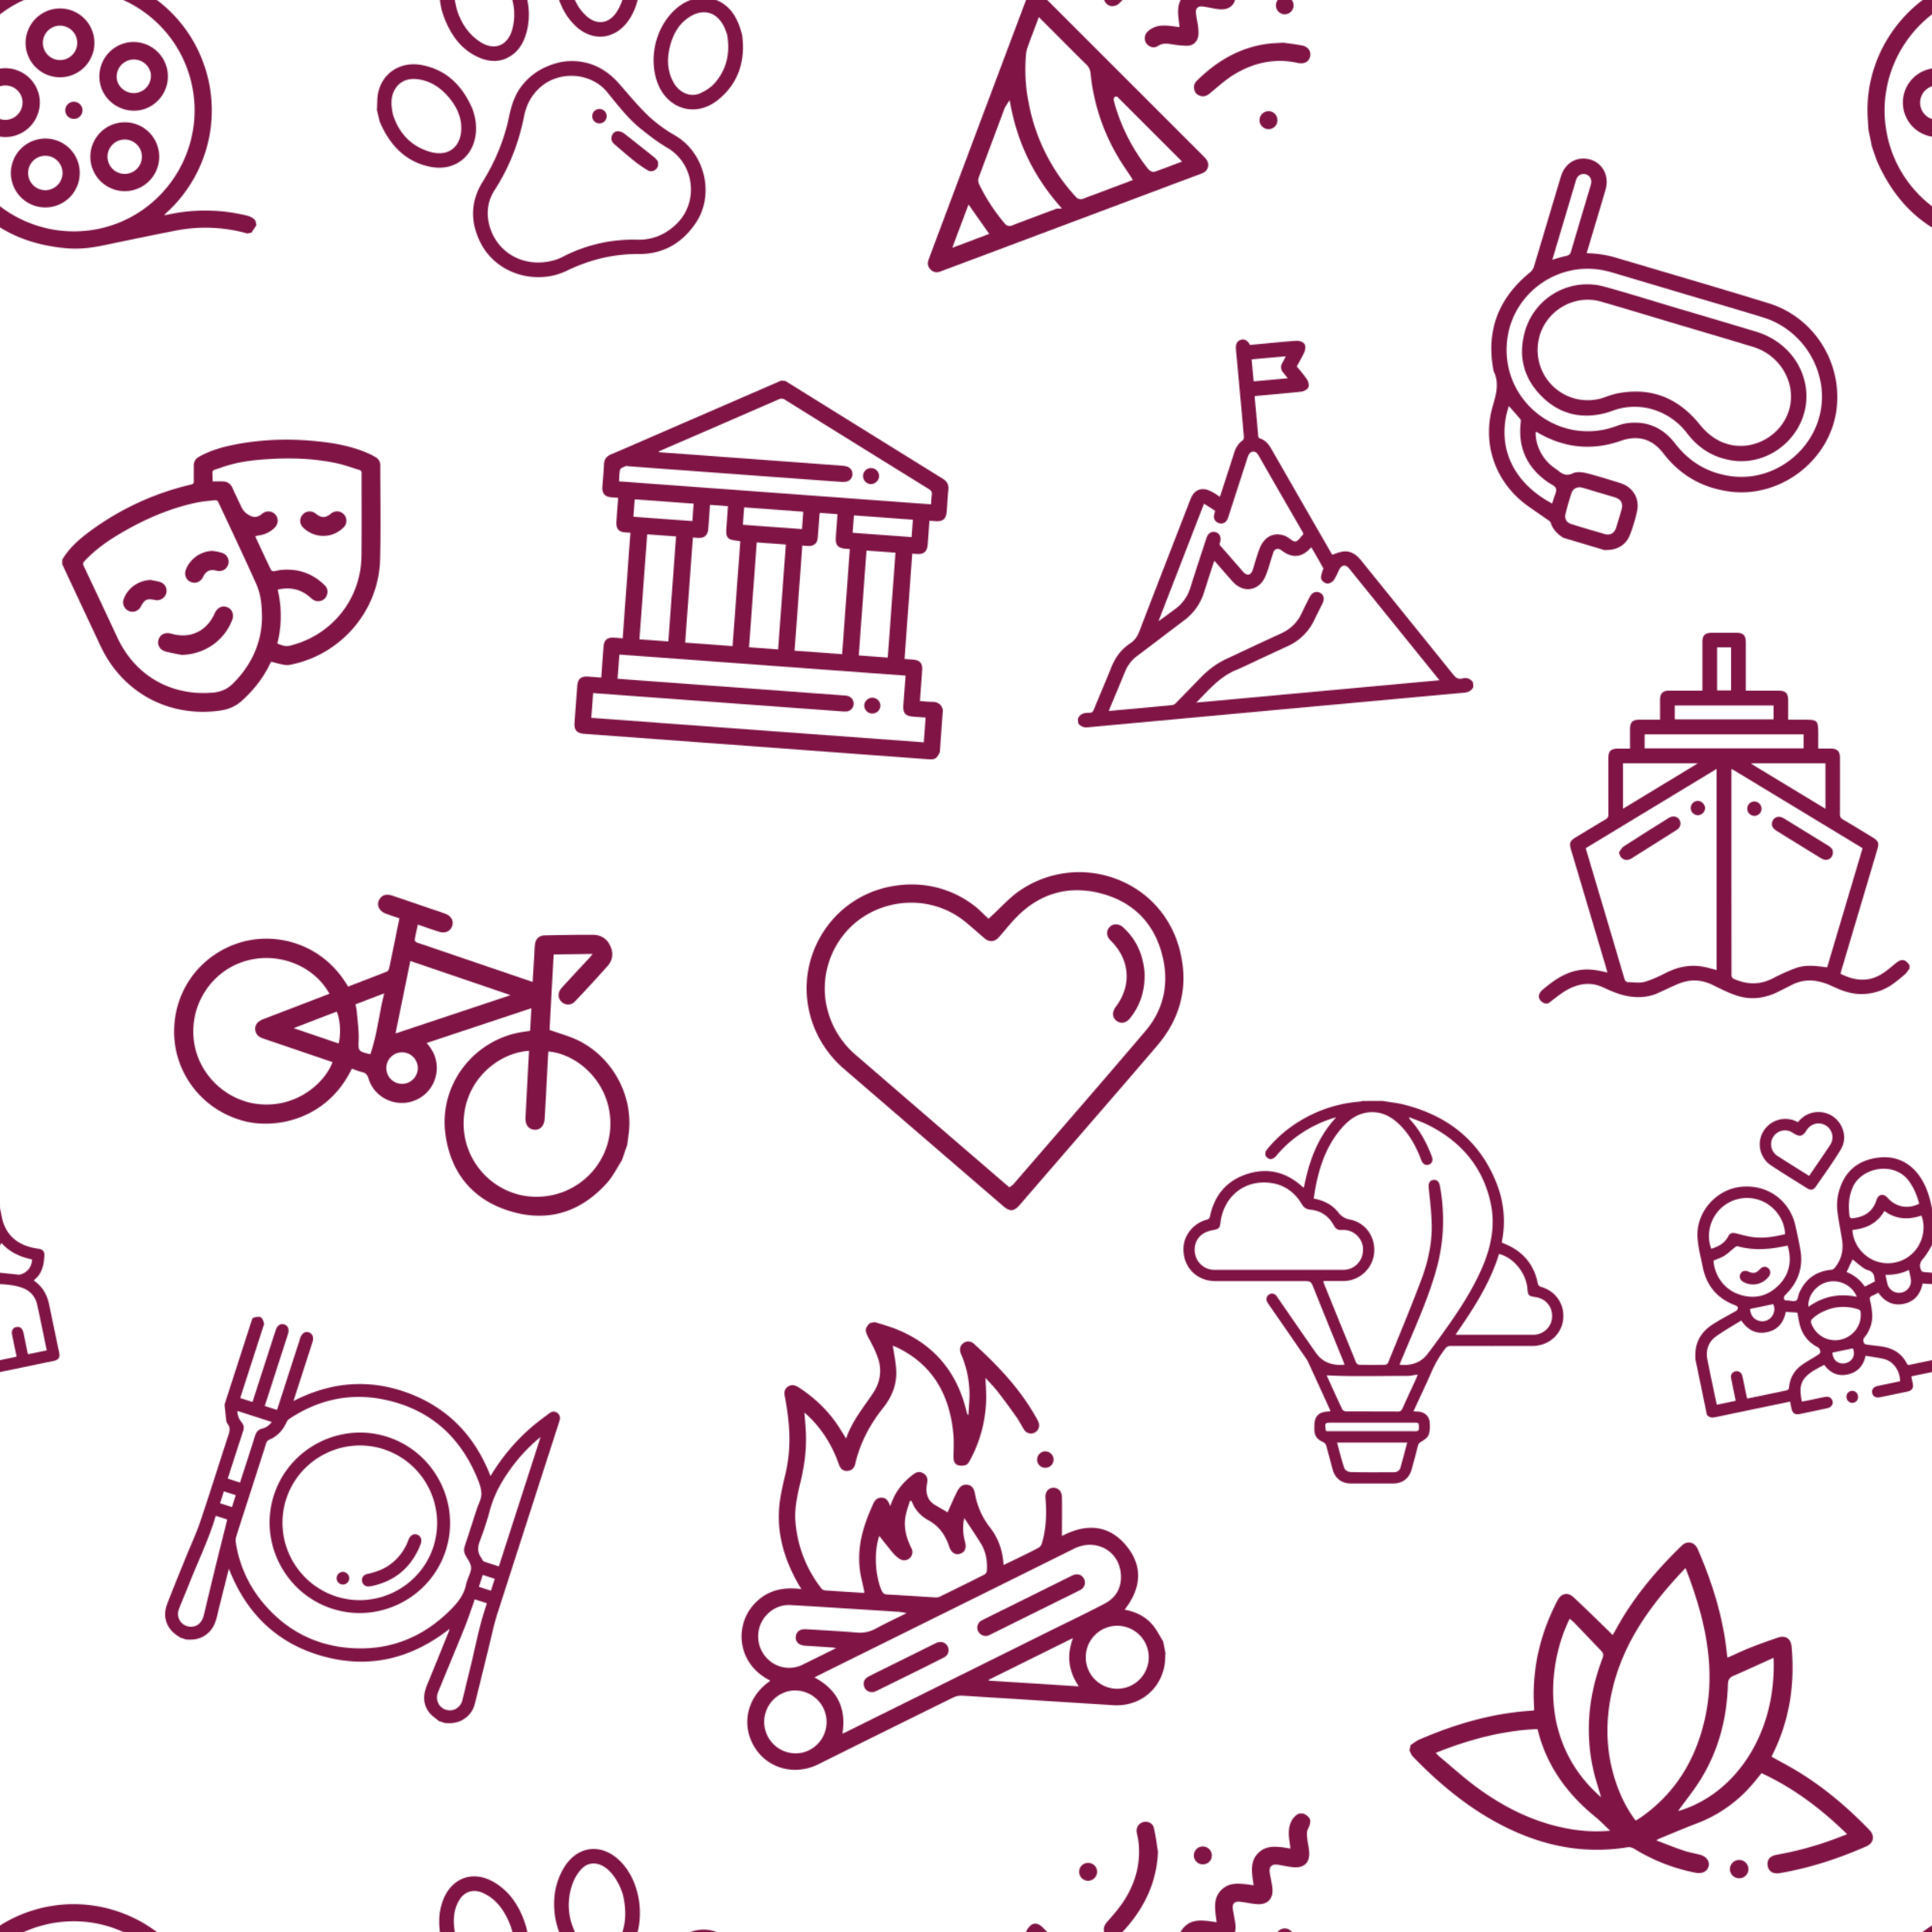 <svg xmlns="http://www.w3.org/2000/svg" xmlns:xlink="http://www.w3.org/1999/xlink" viewBox="0 0 2000 2000"><defs><style>.cls-1{fill:none;}.cls-2{fill:#7f1445;}.cls-3{fill:url(#Planazo);}</style><pattern id="Planazo" data-name="Planazo" width="2000" height="2000" patternUnits="userSpaceOnUse" viewBox="0 0 2000 2000"><rect class="cls-1" width="2000" height="2000"/><path class="cls-2" d="M1186.9,2045.15a9.38,9.38,0,0,0,7.38,3.79,7.7,7.7,0,0,0,4.34-1.31,14.1,14.1,0,0,1,8.21-2.45,33.21,33.21,0,0,1,4.63.41l2.43.37a95.34,95.34,0,0,0,13.88,1.41c.72,0,1.43,0,2.11-.06,6-.31,10.35-5,10.74-11.58a50.93,50.93,0,0,0-.48-9.06c-.24-1.89-.58-3.76-.94-5.73-.41-2.25-.84-4.57-1.09-6.92-.21-2-.23-4.16,1.2-5.75a5.51,5.51,0,0,1,4.21-1.61,15.52,15.52,0,0,1,2.18.18c2.68.38,5.36.88,8,1.37,2.18.4,4.43.83,6.64,1.17a27.44,27.44,0,0,0,4,.32c4.93,0,8.89-1.57,11.44-4.53,2.86-3.33,3.9-8.26,3-14.26-.34-2.28-.78-4.61-1.2-6.87-.38-2-.76-4-1.09-6.08-.49-3.07-.77-5.76.82-7.62a5.8,5.8,0,0,1,4.63-1.73,26.94,26.94,0,0,1,3.5.28c2.16.28,4.31.66,6.38,1a77,77,0,0,0,10.35,1.36l.89,0c4.66,0,8.44-1.46,10.93-4.22s3.7-7.08,3.17-12.1c-.36-3.52-1-7.11-1.7-10.58-.24-1.27-.48-2.53-.71-3.8-.67-3.77-.76-6.48.83-8.39a6.29,6.29,0,0,1,5-1.91,25.25,25.25,0,0,1,4,.4c1.58.25,3.17.55,4.7.84a83.94,83.94,0,0,0,10.78,1.53l1.33,0c4.51,0,8.15-1.31,10.52-3.8s3.67-6.58,3.42-11.48a63.6,63.6,0,0,0-1.14-8.29c-.39-2.13-.78-4.32-1-6.54l0-.36c-.32-2.74-.71-6.14.67-8.87,2.31-4.61,3-7.88,2.2-10.27-.74-2.18-2.91-4.13-6.8-6.09h-4.4a16.87,16.87,0,0,0-8,7.95v0l0,0c-2.48,4.94-3.22,10.65-2.34,18,.18,1.5.38,3,.59,4.62.1.71.2,1.44.3,2.2l.46,3.55-3.54-.58a79.57,79.57,0,0,0-12.57-1.31c-7.38,0-12.69,2-17.24,6.53-7.9,7.85-7.13,17.74-5.31,29.85l.53,3.51-3.52-.48a96.54,96.54,0,0,0-12.62-1.16c-7.43,0-12.74,2-17.21,6.39-8.3,8.2-6.89,18.81-5.39,30l.47,3.51-3.51-.53a85.76,85.76,0,0,0-12.6-1.25c-7.47,0-12.82,2-17.35,6.58-8,8.08-6.73,18.33-5.36,29.17l.07.59.43,3.36-3.36-.38c-1.23-.14-2.41-.28-3.55-.43-2.45-.31-4.76-.6-7-.7-.64,0-1.28,0-1.89,0-7.34,0-13,2.12-17.38,6.49A9.37,9.37,0,0,0,1186.9,2045.15Z"/><path class="cls-2" d="M1080.82,1996.73l-.67-.68a24.59,24.59,0,0,0-2.83-2.58,9.79,9.79,0,0,0-5.7-2.12,7,7,0,0,0-4.19,1.43,17.44,17.44,0,0,0-5.43,7.57c-29.84,79.37-60.07,159.88-89.84,239.28-3.64,9.67-7.3,19.48-10.91,29.17-1.47,4-.82,7.28,2,10.12a8.75,8.75,0,0,0,6.38,2.88,11.38,11.38,0,0,0,3.74-.7c.73-.26,1.45-.53,2.21-.82l1.11-.42,209-78.39,16.57-6.22c13.56-5.1,27.58-10.37,41.4-15.49,4.42-1.64,6.76-4.45,7.14-8.57,0-3.83-1.66-6.22-4.72-9.27Zm-60,246.59-29.49,11.11-5.48,2.06,2-5.49,13-34.58,1.77-4.72,2.9,4.12,16.53,23.48,2,2.81Zm73.19-27.41-5.93,2.22-21.74,8.15-5.32,2c-4.24,1.59-8.63,3.23-12.89,4.95a8.21,8.21,0,0,1-3.1.69,6.46,6.46,0,0,1-5-2.67,191.77,191.77,0,0,1-26.47-40.61,9.06,9.06,0,0,1-.52-6.52c9-24.08,18.09-48.48,27.13-72.53a6.54,6.54,0,0,1,.87-1.53c.14-.22.32-.47.52-.79l3.58-5.62,1.28,6.54c7.49,38.4,23.56,71.55,49.13,101.34l3.76,4.38Zm75.74-28.41-36.56,13.76c-1.25.47-2.53.93-3.76,1.37-2.44.87-5,1.77-7.32,2.79a8.27,8.27,0,0,1-3.36.79,6.93,6.93,0,0,1-5.18-2.6,196.32,196.32,0,0,1-48.9-98.37,174.59,174.59,0,0,1-2.51-48.89,31.8,31.8,0,0,1,1.66-7.58c2.32-6.43,4.69-12.74,7.21-19.42l2.92-7.79,1.45-3.87,2.92,2.93,21.06,21.09,7.19,7.2c5.76,5.8,11.73,11.8,17.71,17.58a14.56,14.56,0,0,1,4.68,9.62,210.71,210.71,0,0,0,28.93,87.23c2.74,4.62,5.69,9,8.82,13.69,1.42,2.12,2.88,4.31,4.33,6.52l1.81,2.78Zm50-18.78-5.3,2c-6.17,2.36-12.56,4.8-19,7a3.94,3.94,0,0,1-1.25.2c-2.23,0-4.67-1.8-5.69-3.08a194.19,194.19,0,0,1-34.1-65.64c-.53-1.78-1-3.6-1.48-5.36l0-.1a3.13,3.13,0,0,1,.48-2.67l.8-1h2.5l.8.9a2,2,0,0,1,.26.35l63,63,2.91,2.92Z"/><path class="cls-2" d="M1151.55,2006.43a11.17,11.17,0,0,0,7.75-3.64c1.17-1.2,2.39-2.44,3.53-3.68,22.82-24.8,34.58-51.67,35.93-82.15-.41-2.45-.79-4.93-1.16-7.33-.89-5.84-1.81-11.89-3.21-17.64-1-4.2-5-6.08-8.48-6.08a10,10,0,0,0-2.88.42,9.39,9.39,0,0,0-6.23,11.12c.13.62.26,1.24.4,1.87a81,81,0,0,1,1.52,8.59c2.15,21.6-3.42,42.4-16.56,61.82a184.39,184.39,0,0,1-14.21,17.66l-2.1,2.41c-4,4.63-4.27,10.22-.55,13.91A8.81,8.81,0,0,0,1151.55,2006.43Z"/><path class="cls-2" d="M1126.27,1947h.19a9.5,9.5,0,0,0,9.28-9.19v-.18a9.15,9.15,0,0,0-9.14-9.17h-.15a9.17,9.17,0,0,0-9.33,9A9.35,9.35,0,0,0,1126.27,1947Z"/><path class="cls-2" d="M1245.19,1929.92h.15a9,9,0,0,0,9.12-9.36h0v0a9.3,9.3,0,0,0-9.26-9.1h-.15a9.26,9.26,0,0,0,.14,18.52Z"/><path class="cls-2" d="M1330.09,1996.26h-.15a9.29,9.29,0,0,0-9.14,9.4,9.32,9.32,0,0,0,9.28,9.16h.1a9.29,9.29,0,0,0-.09-18.57Z"/><path class="cls-2" d="M575.48,1988.89c-3.66-18.13-2.4-37.05,7.82-54.65,13.76-23.68,39.26-26.91,58.67-7.62,23.15,23,27.35,67.17,9,94.11-14.07,20.61-38,23-55.8,5.56C585,2016.32,579.11,2004,575.48,1988.89Zm70.06-24.33c-2-10.06-8.31-21.66-15.36-28.34-9.63-9.11-21.09-9.64-28.87-.75a44.72,44.72,0,0,0-8,13c-7.38,19.14-5.63,37.94,4,55.85a46.79,46.79,0,0,0,10.06,12.49c11,9.88,23.87,7.52,31.64-5.38C647.82,1996.75,648.81,1981,645.54,1964.56Z"/><path class="cls-2" d="M457.12,2010.14c-3.62-17-3.73-31.86,2.79-46.19,9.13-20.07,29.36-27.12,48.92-16.92,15,7.82,24.93,20.35,31.53,35.6,7,16.2,9.4,33,4.86,50.32-2.66,10.18-7.48,19.24-16.66,25.11-10.54,6.74-21.71,6.33-32.75,1.51-17.2-7.51-27.75-21.35-34.78-38.2C459.25,2017.1,458,2012.63,457.12,2010.14Zm14.56-5.77c.51,2.2.84,4.46,1.55,6.59,4.55,13.59,12.1,25,24.4,32.8,8.93,5.66,18.12,5.71,24.53.27,4.68-4,7.17-9.34,8.55-15.15,3.82-16.15.8-31.4-6.92-45.77-5.57-10.35-13.17-18.88-24.26-23.75-9.17-4-18.3-1.44-23.63,6.91C468.26,1978.25,468.92,1991.25,471.68,2004.37Z"/><path class="cls-2" d="M768.25,2036.24c3.43,25.32-2.8,50-25.85,67.89-22.63,17.63-51.46,8.79-61.64-18-10-26.32-1.79-59.1,19.36-77.34,13.94-12,31.68-14.71,45.66-6.75C758.07,2009,764.26,2020.3,768.25,2036.24Zm-15.58-.6c-.64-1.75-1.32-4-2.28-6.21-7.7-17.35-22.63-21.69-38.19-10.86-9.81,6.82-15.27,16.84-18.31,28.08-3.65,13.45-3.58,26.74,3.68,39.28,6,10.31,17.47,15.17,27.51,10.53,5.43-2.51,10.95-6,14.82-10.45C752.34,2071.72,756.05,2054.76,752.67,2035.64Z"/><path class="cls-2" d="M1934.2,2134.23c-.36-6.69-1-13.37-1-20.06-.14-59.41,37.82-113.68,93.76-134.22,72.82-26.74,153.67,9.37,182.19,81.36a143.14,143.14,0,0,1-37.45,159.55,4.45,4.45,0,0,0-1.38,2c1.35-.28,2.7-.54,4-.83a181.69,181.69,0,0,1,80.7,1c3.77.9,7.1,2.22,9.45,5.42l1,4.65-5.1,7.72-4.67.95c-.06-.07-.12-.19-.2-.21a159.11,159.11,0,0,0-72.66-3c-25.61,5-51.12,10.36-76.67,15.63-12,2.47-24.14,3.85-36.34,2.87-58.53-4.72-100.41-33.59-125.16-86.83-2.77-6-4.58-12.37-6.84-18.57Zm264.68-45.07c-13.8-67.64-80-111.52-147.51-97.74-67.7,13.83-111.62,80.08-97.93,147.75s80.27,111.61,148.1,97.78C2169,2223.19,2212.69,2156.82,2198.88,2089.16Z"/><path class="cls-2" d="M-65.8,2134.23c-.36-6.69-1-13.37-1-20.06C-67,2054.76-29,2000.49,26.91,1980c72.82-26.74,153.67,9.37,182.19,81.36a143.14,143.14,0,0,1-37.45,159.55,4.45,4.45,0,0,0-1.38,2c1.35-.28,2.7-.54,4-.83a181.69,181.69,0,0,1,80.7,1c3.77.9,7.1,2.22,9.45,5.42l1,4.65-5.1,7.72-4.67.95c-.06-.07-.12-.19-.2-.21a159.11,159.11,0,0,0-72.66-3c-25.61,5-51.12,10.36-76.67,15.63-12,2.47-24.14,3.85-36.34,2.87-58.53-4.72-100.41-33.59-125.16-86.83-2.77-6-4.58-12.37-6.84-18.57Zm264.68-45.07c-13.8-67.64-80-111.52-147.51-97.74-67.7,13.83-111.62,80.08-97.93,147.75s80.27,111.61,148.1,97.78C169,2223.19,212.69,2156.82,198.88,2089.16Z"/><path class="cls-2" d="M900.64,1369.58c-5.52,5.32-5.46,8.07-1.7,15,3.92,7.24,7.78,14.68,10.29,22.47,3.94,12.24,1.67,24.28-5.34,34.89-10,15.09-21.83,29-28,47.24-2.59-4.13-4.57-7.37-6.6-10.59-10.77-17.09-24.92-30.81-41.74-41.9-3.81-2.48-7.61-4.16-11.87-1.27s-3.94,6.78-3.1,11.12c5,26,6.83,52.1.73,78.26-2.27,9.73-4.68,19.48-6,29.36-4.19,31.06,4.11,59.44,19.4,86.15.75,1.31,1.56,2.58,2.85,4.71-17-2.19-31.93.39-44.55,11.32a49.71,49.71,0,0,0-16,26.3c-4.36,17.56,1,43.34,28.28,57.1a13.72,13.72,0,0,1-1.41,1.34c-22.6,16.25-28.84,44.46-14.88,67.41,13.66,22.45,41.62,30,66.09,17.92q69.78-34.74,139.72-69.19a19.31,19.31,0,0,1,9.31-1.87c52.16,3.18,104.3,6.63,156.46,9.86,30.43,1.9,54.12-21,53.69-51.46a11.84,11.84,0,0,1,.33-2l-2.54-12.63c-3.53-5.62-6.51-11.71-10.72-16.78-7.42-9-17.51-13.84-29.16-16,16.29-20.84,19.53-43,3.41-64.13-18.63-24.44-43.15-25.39-68.26-12.17,0-13.41.26-26.92,0-40.42-.11-6.24-4.49-10-9.8-9.42-4.89.58-7.8,4.84-7.24,10.77,1.49,15.8.61,31.41-3.68,46.72a8.51,8.51,0,0,1-3.7,4.62c-6.65,3.61-13.48,6.87-20.27,10.21-5,2.47-10.11,4.86-15.73,7.56-.9-14.94-5.39-27.81-14.25-39.07a78.75,78.75,0,0,1-15-32.85c-1-4.95-1.91-10.28-8.22-11.16-6.15-.85-9,3.69-11.24,8.23-3.45,7-6.46,14.21-9.21,20.31-4-2.31-8.57-4.93-13.12-7.62-6.44-3.82-9-9.7-8.78-17a65.22,65.22,0,0,1,.84-6.79c.57-4-.82-7.09-4.26-9.07s-6.62-1.41-9.65.82c-10.38,7.61-18.39,17.09-22.93,29.28-.47,1.24-1,2.47-1.66,4.1-1.79-6.07-4.34-8.68-8.59-8.85-4.92-.19-7.5,2.84-9.17,7-.43,1-.94,2.08-1.4,3.12-8.79,19.86-14.69,40.37-12.4,62.33.9,8.6,3.29,17,5.05,25.8a14.93,14.93,0,0,1-2.11.21c-13-.81-25.94-1.58-38.9-2.51a5.51,5.51,0,0,1-3.5-1.88,128.17,128.17,0,0,1-26.86-68c-1.4-14.6,1.83-28.7,5.24-42.74,4.25-17.46,6.36-35.12,5.34-53.07-.33-5.88-.91-11.75-1.44-18.45,1.84,1.66,3,2.67,4.13,3.74,14.76,14.1,25,31.06,31.69,50.26,1.67,4.72,4.79,6.87,8.93,6.48,4.39-.43,6.92-3.07,7.89-7.28,5-21.56,15-40.55,28.8-57.84,8.55-10.74,14-23.24,13.72-37.13-.16-9.25-2.36-18.46-3.62-27.47,1.18.51,3.29,1.35,5.31,2.35,36.68,18.08,53.42,49.22,57.33,88.47.81,8.2.25,16.54.21,24.81,0,3.59,1,6.93,4.42,8.06a13.94,13.94,0,0,0,8.5-.19c1.8-.64,3.21-3.13,4.26-5.09a137.48,137.48,0,0,0,16.57-61.51c.25-7.57-.38-15.16-.62-23.5,4.54,5.11,8.89,9.47,12.63,14.29,6.74,8.68,13.23,17.56,19.56,26.53,2.88,4.07,5,8.64,7.75,12.83a8.33,8.33,0,0,0,10.53,3.2,8.42,8.42,0,0,0,4.84-9.54,21.89,21.89,0,0,0-2.24-5.06c-16.6-30.06-39.78-54.61-65-77.48-3.45-3.14-7.59-3.26-11-.75s-4.45,6.57-2.5,11.14a106.41,106.41,0,0,1,8.87,41.67c0,7-.71,14-1.13,21.61-1.08-.78-1.25-.83-1.26-.92-.3-1.1-.59-2.21-.85-3.32-9.89-40.67-33.92-69.22-72.93-84.79-7.11-2.84-14.58-4.81-21.88-7.17Zm-57.52,366.88c4.48-2.26,8.62-4.38,12.8-6.44l180.33-89.3c25.19-12.48,50.34-25,75.55-37.5,22.51-11.13,46.77,2,48.52,26.45,1,13.29-4.69,24-16.45,30.2-18.15,9.63-36.75,18.41-55.16,27.54L875.82,1793c-1.1.55-2.26,1-3.81,1.69C876.34,1768.26,866.73,1749.13,843.12,1736.46Zm82-128a31,31,0,0,0,5.44,4.82c3.57,2.64,7.54,2.59,10.7.08a8.42,8.42,0,0,0,2.16-10.8c-4.85-9.79-7.84-20.1-6.34-31,.83-6.08,3.18-12,4.85-17.91l1.5.1a7.76,7.76,0,0,1,.71,1.17c3.31,8.51,9.26,14.67,17.16,19,10.45,5.74,16.92,14.66,20.81,25.69.14.4.27.81.41,1.22,2.3,6.68,6.33,9.27,11.67,7.49,5-1.67,6.53-6.09,4.68-12.79a49.94,49.94,0,0,1-.67-24.08c5.7,8.71,11.67,17.4,17.19,26.38,5.34,8.68,6.86,18.4,6.18,28.44a5.42,5.42,0,0,1-2.59,3.77q-22.77,11.43-45.68,22.6a10.17,10.17,0,0,1-4.85,1c-16.68-1-33.34-2.15-50-3-3.26-.17-4.71-1.58-5.89-4.33-6.77-15.81-7.8-40.14-2.39-56.39C915.07,1596.14,920,1602.39,925.07,1608.51ZM831,1723.2a31.52,31.52,0,0,1-36.49-6,32.67,32.67,0,0,1-7.07-36c5.29-12.28,17.6-20.42,31-19.64,36.44,2.12,72.91,4.53,109.37,6.84a49.31,49.31,0,0,1,10.7,1.53c-10.63,5.28-21.42,10.25-31.82,15.95a34.13,34.13,0,0,1-20.39,4.09c-17.19-1.49-34.45-2.31-51.69-3.37-6.64-.4-10.52,2.53-10.86,8.06-.31,5.16,3.38,8.56,9.72,9q13.68.84,27.34,1.76c1.2.06,2.4.3,4.88.64C853.39,1712.14,842.22,1717.69,831,1723.2Zm319.08-39.55h0a32.6,32.6,0,1,1-25.51,38.19,32.6,32.6,0,0,1,25.51-38.19ZM817,1750.57a32.6,32.6,0,0,1,12.79,63.93h0A32.6,32.6,0,0,1,817,1750.57Zm206.61-10.79a7.91,7.91,0,0,1-.19-.81l87.34-43.27c-6.63,17.86-4.85,34.15,6,50Z"/><path class="cls-2" d="M1080.6,1502.54a8.65,8.65,0,0,0-6.86,9.85l.09.48a8.42,8.42,0,0,0,10,6.44,8.59,8.59,0,0,0,6.71-10A8.81,8.81,0,0,0,1080.6,1502.54Z"/><path class="cls-2" d="M1026.36,1691.55l66.35-32.9c8.44-4.19,16.93-8.26,25.31-12.55,4.73-2.42,6.36-7.3,4.24-11.54-2.28-4.56-7-6-12-3.73-.91.41-1.81.85-2.7,1.3l-61,30.26c-10,4.95-20,9.82-29.9,14.86a8.49,8.49,0,0,0-4.51,10.43,8.87,8.87,0,0,0,10.34,5.63C1023.51,1692.85,1024.94,1692.25,1026.36,1691.55Z"/><path class="cls-2" d="M908.43,1749.9q18.83-9.23,37.61-18.53c10.35-5.13,20.72-10.21,31-15.52a8.3,8.3,0,0,0,4.05-11.25c-1.84-4.17-6.44-5.89-11.22-4.11a26.66,26.66,0,0,0-2.71,1.26l-41.41,20.52c-8.94,4.44-17.92,8.78-26.79,13.37-4.45,2.3-5.86,6.46-4.17,10.83,1.53,3.92,5.45,6,10.42,4.92C905.85,1751.09,907.16,1750.54,908.43,1749.9Z"/><path class="cls-2" d="M672.49,453.09c-13.24,5.75-26.44,11.59-39.76,17.16-4.94,2.07-7.32,5.26-7.53,10.64-.3,7.77-1.11,15.53-1.63,23.29-.43,6.52,2.53,10,9,10.63,2.3.23,4.62.34,7.34.54-.58,7.94-1.17,15.54-1.7,23.15a26.42,26.42,0,0,0-.07,4.79c.5,4.42,2.83,6.93,7.21,7.65,2.29.38,4.64.38,7.24.57l-8,109.25c-3.17-.23-6.21-.5-9.26-.68-6.6-.39-10,2.49-10.53,9-.74,9.24-1.37,18.48-2,27.72l-.34,4.6c-4.62-.34-9-.68-13.39-1-7.67-.53-10.93,2.25-11.52,9.95q-1.44,18.86-2.77,37.71c-.55,7.7,2.31,11,9.91,11.6L961.34,786c6.54.48,8.57-.84,11.53-7.33L976.08,735c-1.38-5.91-5.19-8.44-11.19-8.44-4,0-8.07-.53-12.6-.86l.64-8.72c.57-7.76,1.18-15.52,1.71-23.28.48-7-2.4-10.29-9.46-10.87l-8.81-.64,8-109.07c1.63.12,3.32.28,5,.37,7,.37,10.37-2.49,10.93-9.46.65-8.12,1.2-16.23,1.84-24.95l6.27.46c7.68.53,11-2.3,11.6-9.89s.91-15.06,1.73-22.54c.59-5.36-1.37-8.83-5.91-11.62Q913.43,456.79,851,418l-38-23.65L808.6,394Q740.55,423.58,672.49,453.09ZM641.15,677.6l296.27,21.8-.68,9.23c-.53,7.15-1.08,14.3-1.58,21.44-.55,8.12,2,11.15,10,11.78,4.29.33,8.56.63,13,.95l-1.89,25.65L612.09,743.11,614,717.48l4.79.35,252.12,18.55a38.84,38.84,0,0,0,5.17.17,8.19,8.19,0,0,0,1.41-16.13,33.56,33.56,0,0,0-5.14-.59q-114-8.42-228.09-16.81l-4.94-.37ZM642,486.08c.46-1.61,3.61-2.6,5.71-3.5,1-.42,2.43.07,3.66.16q109.23,8.06,218.47,16.06a26.59,26.59,0,0,0,6.24-.17,8.11,8.11,0,0,0,1.23-15.49,25.15,25.15,0,0,0-6.15-1.11q-92.6-6.86-185.2-13.66l-3.92-.29-.14-.63c1.16-.56,2.3-1.14,3.47-1.65q60.48-26.15,120.88-52.48a6.07,6.07,0,0,1,6.4.54q74.31,46.29,148.76,92.34c2.58,1.59,3.62,3.2,3.15,6.19s-.52,6.32-.77,9.68L640.82,498.3C641.13,494.08,640.89,489.89,642,486.08Zm81,70.74c6.17.18,9.46-2.59,10.11-8.77.53-5.16.8-10.35,1.18-15.52l.72-9.87L753.56,524,752,545.73c-.81,11.09.73,13,11.71,14.11.83.09,1.65.32,2.64.52l-8,108.48-49.07-3.61,8-108.82C719.37,556.56,721.2,556.76,723,556.82Zm107.56,7.9c2.16.16,4.22.42,6.27.46,6,.13,9.2-2.7,9.72-8.71.63-7.25,1.11-14.52,1.64-21.79.09-1.2.28-2.39.45-3.76L867,532.28l-1,13.22c-.27,3.69-.57,7.39-.81,11.08-.5,7.5,2.29,10.78,9.67,11.44,1.57.13,3.14.23,4.88.35l-8,108.83-49.2-3.62Zm-17.06-1-8,108.56-30.12-2.22,8-108.56Zm-113.65-8.4-8,108.7-29.9-2.2,8-108.7ZM889,678.52l8-108.57,30,2.2-8,108.59ZM770.34,525.21l61.22,4.51-1.33,18L769,543.22ZM716.7,539.42l-61-4.48,1.33-18.06,61,4.49Zm167.3-5.9L945,538l-1.33,18-61-4.49Z"/><path class="cls-2" d="M902.41,738.63a8.41,8.41,0,0,0,9-7.76,8.37,8.37,0,0,0-16.68-1.19,8.34,8.34,0,0,0,7.54,8.94Z"/><path class="cls-2" d="M910,493.12a8.29,8.29,0,0,0-16.55-.94,8.35,8.35,0,0,0,7.5,8.91h0a8.41,8.41,0,0,0,9-7.82S910,493.17,910,493.12Z"/><path class="cls-2" d="M1124.83,752.21c-3.47,0-5.95-1.13-7.79-3.56l-.13-.17-.37-4.32.08-.17c2.25-5,6.81-5.36,10.9-5.36h.14c2.83,0,4.22-1,5.36-3.87,2.73-6.78,5.6-13.63,8.39-20.25,3.12-7.44,6.35-15.13,9.38-22.75,4.44-11.19,10.81-19.39,19.47-25,4.53-3,7.6-7,10-13.17,11.46-29.92,23.23-60.29,34.62-89.65q9-23.22,18-46.43c1.73-4.45,4.9-10.37,12.47-10.37h.17a19.77,19.77,0,0,1,8.48,2.53,61.22,61.22,0,0,1,6.75,4.19c.78.53,1.56,1.06,2.38,1.6.06-.15.12-.31.17-.46.32-.82.61-1.6.86-2.37l3.13-9.59c3.66-11.22,7.44-22.82,11.08-34.26,1.78-5.56,4.56-9.54,8.74-12.51.78-.55,1.42-2.52,1.3-4-1.77-20.32-3.67-41-5.51-60.93l-1.22-13.21c-.16-1.78-.33-3.56-.5-5.34-.34-3.64-.68-7.28-1-10.92-.47-5.53,1-8.45,4.84-9.46a6.43,6.43,0,0,1,1.65-.23c2.62,0,4.81,1.81,6.85,5.69l19.91-1.83,7.7-.74c7-.68,14.17-1.38,21.27-1.77h.39c2.37,0,5.62,1.13,7,3s.72,5.68-.16,7.63c-1.73,3.82-3.73,7.41-5.85,11.2q-1.12,2-2.24,4.05c1,1.18,1.92,2.34,2.88,3.51,2.63,3.16,5.35,6.43,7.71,9.88,1.28,1.87,2.64,5.53,1.64,7.78s-4.34,3.86-6.82,4.13C1335.57,406,1324.09,407,1313,408l-11,1-3.85.36c0,.27,0,.53,0,.78a20.91,20.91,0,0,0,0,2.28q.58,6.53,1.19,13c.77,8.32,1.57,16.94,2.29,25.41.2,2.14.66,3.21,2.85,3.94,5.39,1.76,8.49,6.11,11,10.54,20.46,35.69,41.18,71.75,61.58,107.17.53.92,1.06,1.82,1.46,2.5l.1.17c1.18-.38,2.34-.79,3.46-1.19a35.92,35.92,0,0,1,8.67-2.33,16.19,16.19,0,0,1,1.69-.08c5.85,0,10.89,2.86,15.85,9q17,21.12,34.07,42.19c20,24.72,40.62,50.27,60.82,75.5,2.5,3.11,4.84,5.18,8.2,5.18a10.49,10.49,0,0,0,2.9-.44,9.28,9.28,0,0,1,2.51-.36,8.75,8.75,0,0,1,7,3.8l.13.17.4,4.38-.09.19c-2,4-5.7,4.89-9,5.2-128.83,11.79-259.52,23.81-388.43,35.72C1126.12,752.18,1125.45,752.21,1124.83,752.21Zm22-15.49h.79l15.1-1.38c16.73-1.53,34-3.11,51-4.79a7.57,7.57,0,0,0,4.12-2.42c6-6.08,12.06-12.32,17.91-18.35l7.64-7.87c8.11-8.35,16.41-14.46,25.38-18.68l.42-.19c18.59-8.76,37.82-17.82,56.85-26.5,10.33-4.71,17.58-11.78,22.14-21.63,2.42-5.23,5.07-10.45,7.64-15.5l.47-.93c1.65-3.25,4-5,6.71-5a6.59,6.59,0,0,1,2.9.71c3.77,1.85,4.65,5.57,2.42,10.2-1.3,2.69-2.66,5.4-4,8-1.49,3-3,6-4.48,9.1a55.12,55.12,0,0,1-27.67,27c-5.8,2.64-11.69,5.39-17.38,8l-6.41,3c-3.14,1.46-6.27,2.95-9.39,4.44-6.7,3.18-13.62,6.47-20.56,9.41-14.14,6-24.56,16.86-34.64,27.36-2,2.12-4.13,4.3-6.23,6.42a18.22,18.22,0,0,1-1.46,1.2l255.32-23.48a4.05,4.05,0,0,0-.36-.53q-47-58.18-94-116.33c-1.69-2.08-3.58-3.18-5.47-3.18-2.29,0-4.39,1.63-5.92,4.59-.6,1.17-1.17,2.4-1.73,3.58a49.78,49.78,0,0,1-3.78,7.09,8.3,8.3,0,0,1-5.87,3.34h-.2a7.39,7.39,0,0,1-5.62-4.1c-.57-1.64,0-3.55.47-5.4.16-.6.32-1.17.44-1.72a10,10,0,0,1,.7-1.93c.27-.61.72-1.62.58-1.89-3.23-6-6.58-11.77-10.13-17.89l-3-5.16-.12.12c-.39.38-.67.66-.93,1-5.06,5.65-10.12,8.4-15.46,8.4-4.42,0-9-1.86-14-5.69a7.35,7.35,0,0,0-4.35-1.67c-2.38,0-4.29,1.62-5.25,4.45s-1.86,5.84-2.72,8.7c-1.32,4.39-2.68,8.92-4.36,13.27-1.9,4.93-4.2,8.56-6.85,10.79a17.74,17.74,0,0,1-11.59,4.55c-5.57,0-11.16-2.87-15.74-8.06-4-4.55-8-9.11-12.05-13.75l-7.32-8.37-.15.42c-.34.94-.63,1.73-.89,2.54l-2.49,7.66c-2.49,7.64-5.06,15.55-7.53,23.35a56.52,56.52,0,0,1-20.4,28.72c-8.15,6.11-16.39,12.37-24.35,18.44s-16.09,12.23-24.17,18.29a38,38,0,0,0-12.74,16.42c-3.55,8.69-7.23,17.49-10.8,26q-2.77,6.64-5.54,13.28c-.26.66-.49,1.36-.73,2.1C1146.93,736.38,1146.88,736.55,1146.82,736.72Zm50.94-91.63c4.72-3.13,9.2-6.45,13.55-9.68,1.81-1.35,3.63-2.7,5.45-4A43.13,43.13,0,0,0,1233,608.57c4.35-13.9,9-28,13.44-41.58l3.11-9.46c1.27-3.93,3.63-6.09,6.64-6.09a7.15,7.15,0,0,1,2.18.36,6.15,6.15,0,0,1,3.77,3.07,8.58,8.58,0,0,1,.08,6.67,4,4,0,0,0,1,4.55c4.23,4.77,8.48,9.65,12.6,14.37q5.22,6,10.48,12c1.86,2.12,3.82,3.24,5.64,3.24,2.39,0,4.42-2,5.56-5.53.79-2.46,1.55-5,2.29-7.41,1.42-4.68,2.88-9.53,4.66-14.17a26.64,26.64,0,0,1,6.48-10.12,17,17,0,0,1,11.52-4.5,20.74,20.74,0,0,1,12.71,4.69c2.39,1.86,4.1,2.69,5.55,2.69,1.67,0,3.33-1.12,5.55-3.73.21-.25.4-.51.6-.77a11.43,11.43,0,0,1,1.54-1.74c1.73-1.49,1.81-2.72.32-5.28-14.86-25.67-29.87-51.74-44.61-77.5a18.83,18.83,0,0,0-2.61-3.78,5.73,5.73,0,0,0-8.08-.16,5.27,5.27,0,0,0-1,1.23,20.27,20.27,0,0,0-1.74,4.22q-9.7,29.91-19.35,59.77a26.33,26.33,0,0,1-1.39,3.8c-1.28,2.55-3.31,3.94-5.71,3.94h0a7.35,7.35,0,0,1-2.5-.47c-3.54-1.28-5-4.14-4.15-7.85.27-1.13.55-2.27.84-3.41l.25-1-12.66-8.15ZM1297,395.6l37.45-3.44-.8-1c-1.74-2.16-3.32-4.13-4.9-6.07a7.46,7.46,0,0,1-.79-8.94c1.06-1.94,2.1-3.91,3.19-6l1.16-2.2-37.53,3.43Z"/><path class="cls-2" d="M1286.6,352.9c2.41,0,4.44,1.8,6.43,5.73l20.39-1.87c9.65-.89,19.29-2,28.95-2.51h.35c2.24,0,5.22,1.11,6.36,2.72s.68,4.88-.23,6.9c-2.39,5.3-5.42,10.32-8.3,15.64,3.69,4.57,7.59,8.93,10.86,13.71,1.32,1.93,2.39,5.25,1.58,7.08s-4,3.45-6.23,3.69c-14.9,1.64-29.85,2.89-44.78,4.26l-4.53.42c0,1.52,0,2.67,0,3.8,1.16,12.81,2.39,25.62,3.48,38.45.22,2.35.81,3.72,3.34,4.57,5.07,1.65,8.06,5.72,10.64,10.2q30.74,53.63,61.59,107.18c.72,1.26,1.47,2.5,1.86,3.17,4.36-1.33,8.37-3.27,12.53-3.66.55,0,1.09-.08,1.62-.08,6.38,0,11.2,3.68,15.28,8.75,31.62,39.24,63.39,78.35,94.89,117.69,2.65,3.3,5.15,5.45,8.77,5.45a11.63,11.63,0,0,0,3.09-.46,8.46,8.46,0,0,1,2.32-.34,8,8,0,0,1,6.41,3.52l.36,4c-1.74,3.49-4.75,4.46-8.44,4.8Q1321,733.44,1126.81,751.38c-.68.06-1.34.1-2,.1-2.84,0-5.28-.74-7.2-3.28l-.34-3.91c2-4.51,6.12-4.93,10.24-4.93h.16c3.19,0,4.8-1.3,6-4.33,5.78-14.39,12-28.58,17.77-43,4-10.18,10-18.72,19.19-24.71,5.14-3.35,8.06-7.83,10.24-13.52,17.39-45.41,35.06-90.72,52.59-136.08,2.17-5.58,5.41-9.9,11.79-9.9h.16a19.57,19.57,0,0,1,8.16,2.45c3.29,1.67,6.27,4,9.83,6.26.5-1.38,1-2.54,1.36-3.72,4.75-14.61,9.55-29.21,14.21-43.86a22.41,22.41,0,0,1,8.47-12.13c1.1-.79,1.73-3.11,1.6-4.63-2.15-24.73-4.46-49.43-6.73-74.14-.5-5.42-1-10.84-1.5-16.26-.44-5.16.89-7.79,4.29-8.69a5.49,5.49,0,0,1,1.47-.21m9.77,43.5,39.54-3.64c-2.42-3-4.49-5.59-6.56-8.14a6.72,6.72,0,0,1-.72-8.12c1.63-3,3.18-6,5-9.4L1294,370.73l2.36,25.67M1264.3,540.59a6.48,6.48,0,0,1-2.25-.43c-3.12-1.13-4.51-3.58-3.69-7,.39-1.63.8-3.24,1.21-4.9l-13.85-8.93L1196.26,647c7.41-4.76,14.08-10,20.93-15a44,44,0,0,0,16.54-23.18c5.35-17.07,11-34,16.54-51,1.2-3.68,3.31-5.57,6-5.57a6.32,6.32,0,0,1,2,.32c3.44,1.07,4.87,4.39,3.37,8.81a4.71,4.71,0,0,0,1.16,5.27c7.75,8.73,15.36,17.59,23.08,26.34,2.06,2.34,4.22,3.49,6.19,3.49,2.65,0,5-2.07,6.25-6,2.33-7.19,4.25-14.52,7-21.55a26,26,0,0,1,6.28-9.84,16.31,16.31,0,0,1,11-4.31,20.12,20.12,0,0,1,12.27,4.54c2.41,1.88,4.28,2.85,6,2.85,2,0,3.84-1.32,6.11-4a21.13,21.13,0,0,1,2.06-2.43c2.27-2,1.89-3.76.48-6.2q-22.41-38.68-44.61-77.5a19.72,19.72,0,0,0-2.71-3.9,6.44,6.44,0,0,0-9.13-.2,6.81,6.81,0,0,0-1.1,1.39,21.59,21.59,0,0,0-1.81,4.39q-9.68,29.86-19.34,59.74a24.72,24.72,0,0,1-1.36,3.72c-1.15,2.29-2.91,3.52-5,3.52M1341.05,574c-4.27,0-8.75-1.85-13.59-5.54a8.06,8.06,0,0,0-4.8-1.82c-2.6,0-4.84,1.7-5.94,5-2.45,7.28-4.32,14.77-7.07,21.93-1.47,3.82-3.6,7.94-6.64,10.5a16.93,16.93,0,0,1-11.12,4.37c-5.31,0-10.68-2.7-15.19-7.81-6.64-7.53-13.24-15.13-20.19-23-.6,1.7-1.07,2.92-1.46,4.16-3.36,10.33-6.75,20.65-10,31a55.43,55.43,0,0,1-20.15,28.35c-16.23,12.17-32.29,24.56-48.52,36.74a38.77,38.77,0,0,0-13,16.72c-5.36,13.13-10.9,26.19-16.34,39.28-.43,1.1-.75,2.22-1.22,3.55a13.58,13.58,0,0,0,1.56.08h.24c22.07-2,44.14-4,66.2-6.17a8.5,8.5,0,0,0,4.56-2.63c8.59-8.68,17-17.48,25.55-26.23a86.81,86.81,0,0,1,25.17-18.52c19.06-9,38.1-17.95,57.27-26.7,10.23-4.66,17.77-11.78,22.49-22,2.57-5.54,5.34-11,8.1-16.41,1.55-3,3.72-4.64,6.06-4.64a5.74,5.74,0,0,1,2.57.64c3.35,1.63,4.16,4.94,2.09,9.22-2.77,5.74-5.71,11.38-8.46,17.13a54.09,54.09,0,0,1-27.3,26.62c-8,3.61-15.87,7.34-23.8,11-10,4.63-19.81,9.55-29.93,13.84-17.13,7.25-28.52,21.25-41.1,33.93a22.18,22.18,0,0,1-2.36,1.83l.85.68,257.13-23.65c-.48-.75-.71-1.22-1-1.61q-47-58.19-94-116.33c-1.88-2.32-4-3.45-6-3.45-2.49,0-4.88,1.7-6.57,5-1.83,3.53-3.25,7.33-5.47,10.58a7.55,7.55,0,0,1-5.26,3h-.16a6.73,6.73,0,0,1-5-3.61c-.66-1.91.45-4.47.93-6.72.32-1.5,1.72-3.39,1.21-4.33-4.3-8-8.93-15.77-13.6-23.89-.86.87-1.34,1.3-1.76,1.78-4.87,5.44-9.74,8.16-14.91,8.16m-54.45-222.6h0a7,7,0,0,0-1.84.25c-5.48,1.46-5.69,6.54-5.38,10.23s.66,7.3,1,10.85c.16,1.81.33,3.61.5,5.42l1.2,13.05c1.85,20,3.76,40.72,5.53,61.08a4.8,4.8,0,0,1-1,3.31c-4.32,3.07-7.19,7.16-9,12.89-3.65,11.48-7.45,23.12-11.13,34.39q-1.53,4.72-3.08,9.45c-.2.63-.44,1.27-.69,1.94-.55-.36-1.08-.73-1.61-1.09a62.21,62.21,0,0,0-6.83-4.23c-3.48-1.76-6.28-2.59-8.81-2.61h-.17c-8,0-11.35,6.18-13.15,10.83-6,15.47-12.07,31.18-18,46.38-11.4,29.38-23.18,59.77-34.64,89.71-2.3,6-5.28,9.94-9.67,12.81-8.79,5.75-15.25,14-19.75,25.39-3,7.62-6.26,15.3-9.38,22.74-2.78,6.62-5.66,13.47-8.39,20.25-1,2.58-2.16,3.41-4.65,3.41h-.16c-4.33,0-9.15.45-11.58,5.8l-.16.35,0,.38.34,3.91,0,.42.26.34a9.76,9.76,0,0,0,8.37,3.86c.65,0,1.34,0,2.11-.11,128.89-11.91,259.58-23.93,388.43-35.72,3.54-.32,7.44-1.24,9.62-5.6l.19-.37,0-.42-.36-4,0-.42-.26-.33a9.42,9.42,0,0,0-7.57-4.09,10.35,10.35,0,0,0-2.71.38,9.8,9.8,0,0,1-2.7.41c-2.69,0-4.76-1.32-7.62-4.9C1483.65,672.55,1463,647,1443,622.22c-11.15-13.79-22.67-28.06-34-42.1-5.11-6.34-10.33-9.3-16.42-9.3a17.44,17.44,0,0,0-1.76.09,36.69,36.69,0,0,0-8.84,2.37c-1,.33-1.91.68-2.88,1-.37-.63-.82-1.38-1.26-2.15-20.48-35.54-41.2-71.6-61.59-107.17-2.61-4.56-5.81-9-11.45-10.88-1.81-.6-2.16-1.32-2.34-3.31-.72-8.46-1.52-17.07-2.28-25.4q-.62-6.53-1.2-13.05c-.06-.67,0-1.38,0-2.21V410l3.19-.3,11-1c11.1-1,22.58-2,33.85-3.27,2.73-.3,6.36-2.2,7.41-4.56,1.17-2.65-.42-6.62-1.7-8.5-2.39-3.47-5.12-6.76-7.76-9.94-.84-1-1.71-2.06-2.56-3.11.66-1.22,1.34-2.43,2-3.62,2.13-3.8,4.14-7.4,5.88-11.24,1-2.18,1.65-6.22.08-8.38s-5-3.32-7.55-3.32h-.43c-7.12.4-14.33,1.1-21.3,1.78l-7.7.74-19.42,1.78c-1.45-2.64-3.7-5.64-7.27-5.64Zm9,20.61,35.45-3.24c-.18.34-.35.68-.53,1-1.09,2.08-2.12,4-3.18,6a8.13,8.13,0,0,0,.86,9.75c1.55,1.9,3.09,3.82,4.78,5.93l.06.07-35.35,3.25-2.09-22.75Zm-2.48,97.89a4.73,4.73,0,0,1,.84-1.05,5,5,0,0,1,7,.13,18.15,18.15,0,0,1,2.48,3.6v0l0,0c14.73,25.76,29.74,51.83,44.61,77.51,1.39,2.4,1.18,3.19-.17,4.35a11.76,11.76,0,0,0-1.64,1.86c-.19.25-.38.5-.59.74-2,2.43-3.54,3.47-5,3.47-1.28,0-2.85-.78-5.09-2.53a21.49,21.49,0,0,0-13.18-4.86,17.8,17.8,0,0,0-12,4.69,27.47,27.47,0,0,0-6.67,10.41c-1.79,4.66-3.26,9.52-4.68,14.22-.74,2.43-1.5,5-2.29,7.39-1,3.2-2.81,5-4.86,5-1.58,0-3.39-1.06-5.09-3-3.5-4-7-8-10.46-12-4.12-4.73-8.39-9.62-12.62-14.39a3.28,3.28,0,0,1-.87-3.83,9.3,9.3,0,0,0-.12-7.25,6.89,6.89,0,0,0-4.2-3.43,8,8,0,0,0-2.4-.39c-1.94,0-5.48.86-7.34,6.59q-1.55,4.73-3.1,9.45c-4.47,13.62-9.09,27.69-13.45,41.6a42.51,42.51,0,0,1-16,22.44c-1.83,1.33-3.67,2.7-5.45,4-3.75,2.78-7.59,5.63-11.59,8.37l47.15-121.63,11.46,7.38-.12.49c-.29,1.14-.57,2.28-.84,3.41-1,4,.74,7.31,4.61,8.71a8.07,8.07,0,0,0,2.75.51c2.69,0,5-1.53,6.35-4.32l0,0v0a28.1,28.1,0,0,0,1.43-3.91c6.41-19.85,12.92-39.94,19.33-59.71V474a20.06,20.06,0,0,1,1.68-4.07Zm47.92,105.56c5.57,0,10.8-2.82,16-8.65l.35-.37q1.27,2.19,2.52,4.36c3.52,6.06,6.84,11.79,10,17.71a7.66,7.66,0,0,1-.53,1.38,11.25,11.25,0,0,0-.75,2.08c-.12.53-.27,1.09-.43,1.68-.54,1.95-1.09,4-.46,5.82a8.14,8.14,0,0,0,6.28,4.6h.24a9,9,0,0,0,6.47-3.67,50.35,50.35,0,0,0,3.85-7.19c.55-1.18,1.12-2.39,1.71-3.55,1.4-2.71,3.27-4.2,5.27-4.2,1.66,0,3.36,1,4.9,2.91,31.14,38.5,62.62,77.45,93.6,115.79l-251.72,23.15c2-2,4-4.14,6-6.17,10-10.45,20.39-21.26,34.39-27.19,7-3,13.89-6.24,20.59-9.43,3.07-1.46,6.25-3,9.39-4.43l6.48-3c5.67-2.64,11.53-5.37,17.31-8a55.82,55.82,0,0,0,28-27.32c1.45-3,3-6.11,4.47-9.08,1.32-2.63,2.68-5.35,4-8,2.4-5,1.37-9.16-2.76-11.18a7.26,7.26,0,0,0-3.22-.78c-3,0-5.58,1.93-7.37,5.44l-.45.9c-2.57,5.06-5.23,10.3-7.67,15.55-4.48,9.68-11.61,16.64-21.77,21.27-19.08,8.71-38.37,17.79-57,26.57l-.27.13c-9,4.26-17.42,10.42-25.6,18.83l-7.61,7.84c-5.86,6-11.91,12.29-17.93,18.37a7,7,0,0,1-3.66,2.21c-17,1.68-34.32,3.26-51.06,4.79L1147.84,736c.18-.56.36-1.09.56-1.6q2.76-6.63,5.55-13.28c3.56-8.51,7.24-17.3,10.79-26a37.22,37.22,0,0,1,12.49-16.1c8.1-6.08,16.28-12.3,24.19-18.32s16.2-12.32,24.34-18.43a57.26,57.26,0,0,0,20.66-29.08c2.47-7.79,5-15.69,7.52-23.33.84-2.56,1.67-5.11,2.5-7.67.18-.57.39-1.15.61-1.77l6.48,7.41c4.15,4.74,8.06,9.22,12.07,13.77,4.72,5.36,10.51,8.31,16.29,8.31a18.5,18.5,0,0,0,12.08-4.73c2.73-2.3,5.1-6,7-11.08,1.68-4.37,3-8.92,4.37-13.31.86-2.86,1.75-5.82,2.72-8.69.85-2.5,2.5-3.94,4.55-3.94a6.58,6.58,0,0,1,3.91,1.52c5.16,3.92,9.9,5.83,14.48,5.83Z"/><path class="cls-2" d="M1602.66,1038.78c8.36-6.23,16.18-13.27,26.12-17.17,10.27-4,20.41-4.25,30.51.42,9.19,4.24,18.42,8.3,28.59,9.63,9.46,1.23,18.71.57,27.53-3.26,7.43-3.22,14.66-6.91,22.15-10q17.89-7.36,35.46,1.26c7.82,3.85,15.66,7.85,23.88,10.67,15.12,5.19,30,3.36,44.22-3.83,4.79-2.41,9.57-4.85,14.37-7.23,14.13-7,27.94-4.63,41.44,1.74,9.22,4.35,18.55,7.88,28.93,8a55.66,55.66,0,0,0,34.93-11.32c3.91-2.89,7.72-6,11.34-9.19,1.79-1.61,3-3.82,4.56-5.75v-3.75c-4.82-6.51-8.4-6.72-14.77-1.42-4.88,4.06-9.77,8.29-15.23,11.43-13.84,8-27.67,5.92-41.42-1,.3-1.14.49-2,.74-2.8q18.69-62.91,37.39-125.84c2-6.61,1.11-8.9-4.72-12.43-10.23-6.22-20.43-12.52-30.77-18.55-2.55-1.47-3.27-3.11-3.25-5.92.13-19.24.06-38.47.06-57.71,0-7.14-2.62-9.76-9.69-9.8h-12.79V761.38c0-16.24-.15-16.39-16.22-16.39h-14.88c0-6.89,0-13.36,0-19.83-.05-7.61-2.57-10.15-10.1-10.15h-33.76V665.07c0-7.41-2.54-10-9.85-10q-12.56,0-25.11,0c-7.4,0-10,2.55-10,9.86V715h-4c-10.25,0-20.49,0-30.73,0-6.17,0-8.89,2.72-9.1,8.87-.08,2,0,4,0,6V745h-21.09c-7.4,0-10,2.56-10,9.87V775h-11.88c-8.32,0-10.61,2.33-10.61,10.77,0,19.11,0,38.22.06,57.33a5,5,0,0,1-2.79,5.05c-10.32,6.07-20.53,12.34-30.77,18.55-6.34,3.84-7.17,5.94-5.08,12.93q18.39,61.85,36.76,123.69c.33,1.11.53,2.26.82,3.52-11.09-3-21.84-4.5-32.89-1.84-13.15,3.17-23.71,10.79-33.78,19.3-6.23,5.28-5.54,10.89,1.75,14.53Zm325.47-160.71q-18.36,61.81-36.66,123.31c-11.18-1.47-22.16-3.07-32.77.87a202.77,202.77,0,0,0-23.17,10.39c-13.7,7.16-27.3,6.71-41,.52a4.31,4.31,0,0,1-2.12-3.2q-.08-106.37-.06-212.74a7.39,7.39,0,0,1,.35-1.22l135.46,82.06ZM1777,796v208.16c-4.69-1.17-9.45-2.65-14.33-3.51-13.26-2.33-25.7.23-37.7,6.27-7.31,3.68-14.81,7.32-22.63,9.51-5.17,1.45-11.07.33-16.64.28-2.46,0-3.52-1.51-4.21-3.85q-10.89-37-21.86-73.88c-6-20.18-12-40.38-18.11-60.92Zm-74.43-35.82h164.55v14.53H1702.52Zm-22.43,77V790.22h77.45Zm209.54.05-76.7-46.47.24-.59h76.46ZM1836,744.69H1733.71V730.3H1836Zm-44-74.57v44.61h-14.46V670.12Z"/><path class="cls-2" d="M1892.38,875.3q-22.47-13.86-45-27.69a17.29,17.29,0,0,0-3.34-1.65,7.12,7.12,0,0,0-9.29,4.53c-1.34,3.8.13,7,4.71,9.82q22.42,13.89,44.92,27.71a16.45,16.45,0,0,0,3.7,1.74c4.73,1.44,9.25-1.91,9.33-7.28C1897.6,879.17,1895.27,877.08,1892.38,875.3Z"/><path class="cls-2" d="M1816,829.66a7.46,7.46,0,0,0,.43,14.92,7.5,7.5,0,0,0,7.18-7.24A7.77,7.77,0,0,0,1816,829.66Z"/><path class="cls-2" d="M1688.69,888.79q23.49-14.64,46.85-29.53c4.17-2.66,5.23-7,3-10.64s-6.79-4.52-10.9-2c-15.67,9.75-31.32,19.58-46.82,29.6-2,1.33-3.24,4-4.82,6C1676.78,889.06,1683.06,892.29,1688.69,888.79Z"/><path class="cls-2" d="M1750.23,836.54a7.58,7.58,0,0,0,7.42,7.41,7.7,7.7,0,0,0,7.44-7.44c-.06-3.8-3.84-7.55-7.52-7.46A7.53,7.53,0,0,0,1750.23,836.54Z"/><path class="cls-2" d="M1459.12,1812.07c1.07,2.07,1.73,4.56,3.29,6.17,29.8,30.74,62.55,57.59,101.67,75.85,38.54,18,78.69,25.18,121,18.14,2.17-.36,5,.58,6.93,1.78a190.23,190.23,0,0,0,63.09,24.63c7.12,1.39,12.46-1.32,13.66-6.86s-2.64-10.26-9.59-11.94c-5.86-1.42-11.82-2.59-17.52-4.52-8.75-3-17.31-6.47-27.14-10.2,2.1-1.15,2.71-1.57,3.4-1.85,12.92-5.28,25.77-10.8,38.83-15.75a140.85,140.85,0,0,0,56.78-39.77c3.42-3.91,6.61-8,10-12.17,33.5,15.49,62.14,37.29,88.66,63.2-4.35,1.66-7.89,3-11.45,4.37a343.43,343.43,0,0,1-61.41,16.87c-6.71,1.18-9.94,4.73-9.55,10.23.49,6.74,5.35,10.1,12.88,8.8,31-5.35,60.63-15.07,89.36-27.69,7.64-3.37,9.11-10.85,3.25-16.93-22.13-22.93-46.23-43.5-73.46-60.18-9-5.52-18.42-10.39-27.87-15.72.66-1.44,1.29-2.86,2-4.26,16.82-34.65,22.18-71.28,18.79-109.38-.78-8.77-6.26-12.35-14.57-9.54-9.61,3.26-19.18,6.69-28.63,10.43-7.73,3.08-15.27,6.7-23.16,10.2-.23-1.24-.46-2.14-.55-3.07-3.8-38.13-15.07-74.2-30.28-109.18-3.28-7.54-10.82-9.28-16.58-3.71-27.05,26.19-51,54.81-68.92,88.15-.78,1.44-1.67,2.81-2.7,4.53-1.44-1.57-2.35-2.68-3.37-3.65-12.32-11.9-24.5-24-37.06-35.6-6-5.53-12.72-4.07-16.51,3.19-16.09,30.78-24.79,63.46-24.74,98.31,0,5.16.36,10.33.55,15.41a10.85,10.85,0,0,1-1.85.51c-40.94,2.38-79.59,13.76-117,29.88-3.24,1.39-6.06,3.78-9.07,5.7Zm305.43-31.28c-9.55,41-30.1,75.19-65,99.89-1.56,1.1-3.17,2.12-4.77,3.16a14.12,14.12,0,0,1-1.64.73,132.18,132.18,0,0,1-16.86-30.09c-14.33-35.41-15.62-71.77-6.42-108.46,12.13-48.35,40.69-86.87,75-122.84C1764.71,1674.71,1777.23,1726.27,1764.55,1780.79Zm-156.1,51c11.09,18.83,25.5,34.72,42.4,48.5,5.36,4.37,10.17,9.43,16,14.86a156.65,156.65,0,0,1-41-1.67c-35.81-6.06-67.55-21.61-96.56-42.84-13.66-10-26.23-21.49-39.27-32.32-1.19-1-2.2-2.18-3.76-3.75,34.07-13.63,68.52-23.07,105.41-24.64A154,154,0,0,0,1608.45,1831.83Zm128.66,43c7.42-10.29,16.12-21,23.33-32.61,18.65-30.09,27.3-63.28,28.28-98.52.11-4.3,1.37-6.92,5.44-8.69,13.77-6,27.41-12.28,41.85-18.8C1839.21,1795.57,1795.33,1858.11,1737.11,1874.82ZM1625,1675.63c1.82,1.65,3.63,3.13,5.23,4.8,9.14,9.48,18.18,19,27.31,28.52,2.19,2.27,2.67,4.28,1.43,7.53-14.37,37.68-18.48,76.3-9.53,115.88,2.08,9.2,5.13,18.17,8,28.17-21.86-19.14-36.48-41.93-44.19-69.15-11.33-40-3.76-84.68,11.75-115.76Z"/><path class="cls-2" d="M1798.81,1944.26a9.48,9.48,0,0,0,11-7.68,9.57,9.57,0,0,0-18.77-3.71l-.06.34a9.43,9.43,0,0,0,7.56,11Z"/><path class="cls-2" d="M1186.9,45.15a9.38,9.38,0,0,0,7.38,3.79,7.7,7.7,0,0,0,4.34-1.31,14.1,14.1,0,0,1,8.21-2.45,33.21,33.21,0,0,1,4.63.41l2.43.37a95.34,95.34,0,0,0,13.88,1.41c.72,0,1.43,0,2.11-.06,6-.31,10.35-5,10.74-11.58a50.93,50.93,0,0,0-.48-9.06c-.24-1.89-.58-3.76-.94-5.73-.41-2.25-.84-4.57-1.09-6.92-.21-1.95-.23-4.16,1.2-5.75a5.51,5.51,0,0,1,4.21-1.61,15.52,15.52,0,0,1,2.18.18c2.68.38,5.36.88,8,1.37,2.18.4,4.43.83,6.64,1.17a27.44,27.44,0,0,0,4,.32c4.93,0,8.89-1.57,11.44-4.53,2.86-3.33,3.9-8.26,3-14.26-.34-2.28-.78-4.61-1.2-6.87-.38-2-.76-4-1.09-6.08-.49-3.07-.77-5.76.82-7.62a5.8,5.8,0,0,1,4.63-1.73,26.94,26.94,0,0,1,3.5.28c2.16.28,4.31.66,6.38,1a77,77,0,0,0,10.35,1.36l.89,0c4.66,0,8.44-1.46,10.93-4.22s3.7-7.08,3.17-12.1c-.36-3.52-1-7.11-1.7-10.58-.24-1.27-.48-2.53-.71-3.8-.67-3.77-.76-6.48.83-8.39a6.29,6.29,0,0,1,5-1.91,25.25,25.25,0,0,1,4,.4c1.58.25,3.17.55,4.7.84A83.94,83.94,0,0,0,1340-66.93l1.33,0c4.51,0,8.15-1.31,10.52-3.8s3.67-6.58,3.42-11.48a63.6,63.6,0,0,0-1.14-8.29c-.39-2.13-.78-4.32-1-6.54l0-.36c-.32-2.74-.71-6.14.67-8.87,2.31-4.61,3-7.88,2.2-10.27-.74-2.18-2.91-4.13-6.8-6.09h-4.4a16.87,16.87,0,0,0-8,7.95v0l0,0c-2.48,4.94-3.22,10.65-2.34,18,.18,1.5.38,3,.59,4.62.1.71.2,1.44.3,2.2l.46,3.55-3.54-.58a79.57,79.57,0,0,0-12.57-1.31c-7.38,0-12.69,2-17.24,6.53-7.9,7.85-7.13,17.74-5.31,29.85l.53,3.51-3.52-.48a96.54,96.54,0,0,0-12.62-1.16c-7.43,0-12.74,2-17.21,6.39-8.3,8.2-6.89,18.81-5.39,30.05l.47,3.51-3.51-.53a85.76,85.76,0,0,0-12.6-1.25c-7.47,0-12.82,2-17.35,6.58-8,8.08-6.73,18.33-5.36,29.17l.07.59L1221,28l-3.36-.38c-1.23-.14-2.41-.28-3.55-.43-2.45-.31-4.76-.6-7-.7-.64,0-1.28-.05-1.89-.05-7.34,0-13,2.12-17.38,6.49A9.37,9.37,0,0,0,1186.9,45.15Z"/><path class="cls-2" d="M1080.82-3.27l-.67-.68a24.59,24.59,0,0,0-2.83-2.58,9.79,9.79,0,0,0-5.7-2.12,7,7,0,0,0-4.19,1.43A17.44,17.44,0,0,0,1062,.35c-29.84,79.37-60.07,159.88-89.84,239.28-3.64,9.67-7.3,19.48-10.91,29.17-1.47,4-.82,7.28,2,10.12a8.75,8.75,0,0,0,6.38,2.88,11.38,11.38,0,0,0,3.74-.7c.73-.26,1.45-.53,2.21-.82l1.11-.42,209-78.39,16.57-6.22c13.56-5.1,27.58-10.37,41.4-15.49,4.42-1.64,6.76-4.45,7.14-8.57,0-3.83-1.66-6.22-4.72-9.27Zm-60,246.59-29.49,11.11-5.48,2.06,2-5.49,13-34.58,1.77-4.72,2.9,4.12,16.53,23.48,2,2.81ZM1094,215.91l-5.93,2.22-21.74,8.15-5.32,2c-4.24,1.59-8.63,3.23-12.89,4.95a8.21,8.21,0,0,1-3.1.69,6.46,6.46,0,0,1-5-2.67,191.77,191.77,0,0,1-26.47-40.61,9.06,9.06,0,0,1-.52-6.52c9-24.08,18.09-48.48,27.13-72.53a6.54,6.54,0,0,1,.87-1.53c.14-.22.32-.47.52-.79l3.58-5.62,1.28,6.54c7.49,38.4,23.56,71.55,49.13,101.34l3.76,4.38Zm75.74-28.41-36.56,13.76c-1.25.47-2.53.93-3.76,1.37-2.44.87-5,1.77-7.32,2.79a8.27,8.27,0,0,1-3.36.79,6.93,6.93,0,0,1-5.18-2.6,196.32,196.32,0,0,1-48.9-98.37,174.59,174.59,0,0,1-2.51-48.89,31.8,31.8,0,0,1,1.66-7.58c2.32-6.43,4.69-12.74,7.21-19.42l2.92-7.79,1.45-3.87,2.92,2.93,21.06,21.09,7.19,7.2c5.76,5.8,11.73,11.8,17.71,17.58a14.56,14.56,0,0,1,4.68,9.62,210.71,210.71,0,0,0,28.93,87.23c2.74,4.62,5.69,9,8.82,13.69,1.42,2.12,2.88,4.31,4.33,6.52l1.81,2.78Zm50-18.78-5.3,2c-6.17,2.36-12.56,4.8-19,7a3.94,3.94,0,0,1-1.25.2c-2.23,0-4.67-1.8-5.69-3.08a194.19,194.19,0,0,1-34.1-65.64c-.53-1.78-1-3.6-1.48-5.36l0-.1a3.13,3.13,0,0,1,.48-2.67l.8-1h2.5l.8.9a2,2,0,0,1,.26.35l63,63,2.91,2.92Z"/><path class="cls-2" d="M1348.16,47.18c-5.12-1.07-10.47-1.79-15.64-2.47L1328,44.1v.07l-2,.13c-1.26.08-2.54.15-3.78.21-2.65.14-5.4.28-8,.58C1286.59,48.26,1262,60.83,1239,83.53a9,9,0,0,0-2.93,7.6c.34,3.91,2.19,6.48,5.65,7.84a9.7,9.7,0,0,0,3.58.73c2.3,0,4.61-1,7.07-3,1.88-1.54,3.77-3.14,5.6-4.7,5.84-4.94,11.88-10.06,18.49-14.2,15.64-9.77,31.89-14.72,48.31-14.72a86.22,86.22,0,0,1,18.64,2.07,16.35,16.35,0,0,0,3.46.4c4.74,0,8.1-2.4,9.21-6.59a9.08,9.08,0,0,0-.89-7.29A10.33,10.33,0,0,0,1348.16,47.18Z"/><path class="cls-2" d="M1151.55,6.43a11.17,11.17,0,0,0,7.75-3.64c1.17-1.2,2.39-2.44,3.53-3.68,22.82-24.8,34.58-51.67,35.93-82.15-.41-2.45-.79-4.93-1.16-7.33-.89-5.84-1.81-11.89-3.21-17.64-1-4.2-5-6.08-8.48-6.08a10,10,0,0,0-2.88.42,9.39,9.39,0,0,0-6.23,11.12c.13.62.26,1.24.4,1.87a81,81,0,0,1,1.52,8.59c2.15,21.6-3.42,42.4-16.56,61.82A184.39,184.39,0,0,1,1148-12.61l-2.1,2.41c-4,4.63-4.27,10.22-.55,13.91A8.81,8.81,0,0,0,1151.55,6.43Z"/><path class="cls-2" d="M1322.36,124.21a9.18,9.18,0,0,0-9.16-9.13h0a9.46,9.46,0,0,0-9.38,9.23,9.12,9.12,0,0,0,2.72,6.58,9.36,9.36,0,0,0,6.61,2.83h.23a9.19,9.19,0,0,0,9-9.35v-.15Z"/><path class="cls-2" d="M1126.27-53h.19a9.5,9.5,0,0,0,9.28-9.19v-.18a9.11,9.11,0,0,0-2.67-6.48,9.1,9.1,0,0,0-6.47-2.69h-.15a9.17,9.17,0,0,0-9.33,9A9.35,9.35,0,0,0,1126.27-53Z"/><path class="cls-2" d="M1245.19-70.08h.15a9,9,0,0,0,9.12-9.36h0v0a9.3,9.3,0,0,0-9.26-9.1h-.15a9.27,9.27,0,0,0-9.11,9.41A9.3,9.3,0,0,0,1245.19-70.08Z"/><path class="cls-2" d="M1330.09-3.74h-.15a9.16,9.16,0,0,0-6.51,2.81,9.2,9.2,0,0,0-2.63,6.59,9.32,9.32,0,0,0,9.28,9.16h.1a9.29,9.29,0,0,0-.09-18.57Z"/><path class="cls-2" d="M1221.65,984.88c-8.59-35.22-32.84-62.63-66.54-75.19a108.67,108.67,0,0,0-101,13.36c-6.52,4.64-12.43,10.41-18.68,16.52-3,3-6.17,6-9.51,9.11l-1.24,1.14-1.37,1.25-1.35-1.26-1.24-1.16c-1-.91-2-1.92-3-2.9-2.32-2.27-4.72-4.62-7.33-6.72a105.63,105.63,0,0,0-66.84-23.45,112.66,112.66,0,0,0-14.75,1c-29.66,3.92-55.53,19.14-72.85,42.84-33.68,46.1-26,109.37,17.79,147.17q82.39,71,164.81,142c3.25,2.81,6,4.18,8.4,4.18,2.7,0,5.44-1.72,8.62-5.39l49.3-57.06q13.67-15.83,27.36-31.62c21.5-24.84,43.75-50.53,65.48-76C1222.37,1053.84,1230.43,1020.93,1221.65,984.88Zm-180.16,241.28c-.58-.46-1.17-.94-1.75-1.43-50.85-43.73-102.6-88.35-153.82-132.61a91.56,91.56,0,0,1-31.55-58.61,89.32,89.32,0,0,1,17.28-63.66c14.06-19,36-31.62,60.25-34.65a91.58,91.58,0,0,1,11.34-.71,88,88,0,0,1,55.53,19.39c4.34,3.53,8.6,7.24,12.72,10.82,2.44,2.13,5,4.32,7.5,6.47a11.27,11.27,0,0,0,7.26,3.06c2.8,0,5.53-1.43,7.9-4.12,2-2.33,4.09-4.75,6.07-7.09,3.48-4.12,7.09-8.38,10.91-12.39,12.38-13,26.3-21.73,41.37-26a82.07,82.07,0,0,1,22.43-3.07,99,99,0,0,1,26.12,3.68c33.68,9.25,55.48,32.56,63,67.39,6,27.72-.25,53.44-18.07,74.39-32.27,38-65.43,76.27-97.49,113.32l-.12.13,0,0c-12.87,14.87-26.17,30.24-39.23,45.37l0,0,0,0-.13.13,0,0,0,0a13.12,13.12,0,0,1-1.33,1.12l-2.72,2.06"/><path class="cls-2" d="M1162.67,960a11.31,11.31,0,0,0-7.5-3.16,8.8,8.8,0,0,0-6.65,3c-3.64,4-3.14,9.59,1.27,13.89,19.94,19.51,22,46.43,5.21,68.58-4,5.25-3.66,11.05.8,14.44a9,9,0,0,0,5.5,2c3.06,0,6.07-1.65,8.48-4.66,11-13.66,15.88-29.46,15-48.29C1182.92,986.86,1175.69,971.88,1162.67,960Z"/><path class="cls-2" d="M232.42,1454.05q14.36-44.44,28.7-88.91c.71-.5,1.37-1.37,2.13-1.45,2.29-.25,5.1-1,6.79,0s2.55,3.79,3.24,6c.34,1.09-.43,2.57-.83,3.83q-11.31,35.1-22.64,70.17l-1.13,3.53,12.7,4.1,1.17-3.62q11.37-35.25,22.75-70.48c1.67-5.15,5-7.44,9-6.17s5.35,5.1,3.72,10.25c-.2.64-.41,1.27-.62,1.9l-22.23,68.9-1.09,3.36,12.71,4.1,1.14-3.55q11.43-35.4,22.86-70.79c1.59-4.93,4.92-7.17,8.81-6s5.47,5.08,3.86,10.18l-.61,1.9q-8.91,27.63-17.83,55.24l-1.23,3.81c39.36-20.2,79.33-23.31,120-7.8s68.15,44.62,84,85.5a207.18,207.18,0,0,1,42.14-50.41c6-5.23,12.54-9.93,18.92-14.75,2.51-1.89,5.36-2.27,8.05-.28s3.36,4.82,2.37,8c-.3,1-.61,1.9-.92,2.86q-31.81,98.57-63.53,197.18c-3.64,11.4-6,23.21-8.89,34.85-4.86,19.64-9.56,39.32-14.56,58.92a25.59,25.59,0,0,1-11.52,15.38c-5.91,3.79-12.4,4.41-19.16,3.9l-6.35-2.05c-3.4-2.95-7.42-5.42-10.08-8.93-6.68-8.82-6.31-18.48-2.2-28.41,7.52-18.17,14.85-36.42,22.25-54.64.38-1,.64-2,1.14-3.5-39.43,30.87-82.93,41.65-130.81,28.48-47.71-13.12-79.75-44.35-97.71-90.75-4.27,17.08-8.46,33.43-12.42,49.85-2,8.46-5.86,15.51-13.58,20.06-5.71,3.37-11.92,3.85-18.31,3.37l-6.36-2.05a3.81,3.81,0,0,0-.7-.69c-12.9-7.46-17.8-20.22-12.47-34.13,6.28-16.39,13-32.6,19.59-48.88,4.91-12.15,10.51-24.06,14.69-36.45,9.95-29.48,19.17-59.21,28.88-88.78,1.45-4.42,2.45-8.38-.75-12.37a6.3,6.3,0,0,1-1.24-3.06C233.53,1465.18,233,1459.61,232.42,1454.05ZM260,1542.54c-5.19,16.08-10.43,32.16-15.52,48.28a13.16,13.16,0,0,0-.4,5.82,126.64,126.64,0,0,0,27.09,61.19c24.18,29.68,55.62,46.12,93.75,48.34,38.67,2.25,72-11,99.77-38,8.24-8,15.71-16.66,17.91-28.56a33,33,0,0,1,1.21-3.81c1.41-4.45,4.17-9,3.85-13.33s-3.64-8.45-5.84-12.56a11,11,0,0,1-.74-9.27c4.18-12.56,8.2-25.17,12.25-37.77,1.87-5.82,5.43-11.78,5-17.47-.48-7.06-3.68-14.16-6.69-20.8-18.58-41-50-66.68-94.05-75.76-35.17-7.25-68,.06-98,19.9a9.15,9.15,0,0,0-3.05,3.69c-3.66,8.15-9.33,14.29-17.55,17.86a5.69,5.69,0,0,0-3.52,4C270.4,1510.37,265.17,1526.45,260,1542.54Zm299.61-55a173.26,173.26,0,0,0-33.29,36.25c-8.37,12-15.11,24.74-19,39a335.87,335.87,0,0,1-10.52,32.33c-2.55,6.62-2.58,12.3,1.68,18,.79,1,1.21,2.81,2.19,3.18,5.17,1.92,10.45,3.49,15.74,5.2ZM235.24,1573l-11.74-3.79a8.89,8.89,0,0,0-.52,1.09c-7,23.61-17.86,45.71-26.87,68.54-3.55,9-7.43,17.85-10.87,26.88A13.28,13.28,0,0,0,197.89,1684c6.67-.12,11.39-4.64,13.21-12.33q5.79-24.5,11.75-48.94C226.88,1606.26,231.05,1589.8,235.24,1573Zm256.18,82.61c-.45,1.39-.81,2.64-1.25,3.87-3.05,8.46-5.84,17-9.21,25.36-9,22.35-18.38,44.57-27.47,66.9-3.13,7.69.55,15.69,8,18.14s15.13-1.88,17.18-9.89c2.39-9.37,4.47-18.81,6.86-28.18,6-23.46,10-47.42,18-70.35a10.58,10.58,0,0,0,.32-1.84ZM245.73,1460.56a18.94,18.94,0,0,0,4.47,11.92c2.31,2.75,2.59,5.61,1.48,9-5,15.2-9.88,30.45-14.8,45.69l-1.12,3.47,12.71,4.1,1.17-3.64c4.82-14.92,9.74-29.81,14.38-44.78,1.26-4,3.42-6.46,7.54-7.5a16.24,16.24,0,0,0,9.67-6.8Zm-1.65,87.26-12.31-4-4,12.32,12.31,4Zm268.09,86.55-12.42-4-4,12.28,12.43,4Z"/><path class="cls-2" d="M461.42,1605.13c-15.81,48.86-68.8,76-117.64,60.17s-76-68.79-60.2-117.62,68.8-76,117.64-60.17S477.21,1556.3,461.42,1605.13Zm-64.3-104.92c-41.85-13.53-87.18,9.62-100.81,51.49s9.52,87.12,51.41,100.84,87.54-9.63,101-51.59A80.35,80.35,0,0,0,397.12,1500.21Z"/><path class="cls-2" d="M435.35,1598.79c-9.45,23.88-26.67,38.47-52,43.39-4.1.8-7.48-1.1-8.39-4.63-1-3.8,1-7.28,5.29-8.2,8.57-1.86,16.65-4.67,23.79-9.95a53.6,53.6,0,0,0,18.29-24.06c.21-.52.4-1,.6-1.56,1.81-4.51,5.37-6.54,9-5.13C435.83,1590.13,437.13,1594.07,435.35,1598.79Z"/><path class="cls-2" d="M361.09,1636.11a6.54,6.54,0,1,1-3.84-8.47A6.6,6.6,0,0,1,361.09,1636.11Z"/><path class="cls-2" d="M1431,1139.64c7.59,1.28,15.31,2,22.74,3.93,45.63,11.62,78.88,38,96,82.62a106.43,106.43,0,0,1,5.21,58.16c-.11.62-.11,1.25-.18,2.06,1.85.77,3.63,1.45,5.36,2.23,17.29,7.83,27.92,21,31.77,39.63.45,2.15,1.2,3.24,3.42,3.88,15.61,4.52,24.92,18.73,22.77,34.47-2.1,15.39-15.36,26.67-31.6,26.71q-42.35.08-84.68,0a6.41,6.41,0,0,0-5.75,2.85A111.93,111.93,0,0,0,1482,1420c-5.91,13.56-12.3,26.9-18.79,41,1.87.1,3.31.17,4.76.26,6.5.4,11.46,4.44,12,10.87.4,4.39.41,9.22-1.06,13.24-1.07,2.91-4.61,5.24-7.54,7-1.78,1.08-2.92,1.85-3.45,4-2.1,8.37-4.35,16.69-6.67,25-2.53,9-9.4,14.31-18.7,14.34q-22.23.09-44.46,0c-8.92,0-15.86-5.21-18.32-13.81s-4.51-17.17-7-25.69a6.23,6.23,0,0,0-3.27-3.48c-5.58-2.26-8.72-6.33-8.9-12.3-.05-1.41,0-2.83,0-4.25,0-9.93,4.25-14.42,14.07-15,.72,0,1.44-.18,2.57-.32-.6-1.49-1-2.67-1.52-3.79q-10.65-23.35-21.36-46.69a35.83,35.83,0,0,0-3.15-5.29q-18.95-27.52-38-55a13.38,13.38,0,0,1-1.85-3.37,5.72,5.72,0,0,1,9.46-5.89,15.55,15.55,0,0,1,1.81,2.49c13.2,19,26.29,38.18,39.61,57.15,7,10,17.13,13.44,29.64,12.22-.58-1.56-1-2.93-1.59-4.27-10-24.55-20-49.06-29.85-73.68-3.36-8.42-3-8.54-12-8.54-30.16,0-60.32.07-90.48,0-19.78-.07-33.89-15.27-32.79-35,.73-13,10.48-24.87,23.6-28.45,2.17-.59,3.32-1.27,3.85-3.81,4.56-21.67,17.23-36.75,38.31-43.6s40.14-2.15,56.7,12.59q.72.63,1.47,1.23c.09.07.25,0,.73.11,5.14-26.56,13.8-51.63,33.54-72.77-3.27,1-5.59,1.72-7.86,2.52-2.43.85-4.85,1.74-7.21,2.76-18,7.78-33.66,18.83-46.38,33.87-.42.49-.84,1-1.28,1.45-3,3.21-6.06,3.68-8.78,1.36s-2.73-5.57,0-8.88a131.13,131.13,0,0,1,34.45-29.56,139.81,139.81,0,0,1,61.21-19.65,15.83,15.83,0,0,0,2.57-.64Zm-61.17,186.49c.54,1.7.81,2.82,1.24,3.88q16.38,40.42,32.89,80.79a4.14,4.14,0,0,0,3.1,2q13.34.24,26.68,0a4.11,4.11,0,0,0,3.13-1.91c11.65-28.73,23.65-57.33,34.54-86.36,6.84-18.24,11.1-37.38,10.69-57-.27-12.71-1.92-25.39-3.09-38.07-.42-4.64,1-7.41,4.56-8s6.16,1.58,7,6c5.3,29.24,4.33,58.16-3.72,86.87-7.25,25.87-17.83,50.44-28.31,75.07-3.26,7.67-6.46,15.36-9.79,23.3,12,1.26,21.92-1.77,29.16-11.27,5.55-7.28,10.92-14.69,16.25-22.12,15.55-21.7,30.33-43.86,40.79-68.59,9.16-21.64,13.2-43.88,7.79-67.15-8.52-36.61-30.92-62.12-64-78.82-6.42-3.25-13.33-5.53-20-8.25a3.69,3.69,0,0,0,1.09,2.59c10.25,11.21,17.26,24.31,22.51,38.43,1.38,3.72.14,6.77-3,8s-6.09-.13-7.72-3.78c-.58-1.29-1-2.64-1.57-4-4.73-11.66-10.7-22.59-19.49-31.74-8.29-8.64-18-14.82-30.41-14.68-13.09.14-23,7-31.2,16.38-18.08,20.86-25.11,46.17-29,73,10.23,2,19,6.26,25.33,14.21a19,19,0,0,0,12.3,7.59c16.33,3.26,26.57,18.26,24.91,34.92a32.21,32.21,0,0,1-31.67,28.71C1384,1326.22,1377.16,1326.13,1369.85,1326.13Zm-46-11.61c22.29,0,44.58.11,66.87,0,12-.08,20.8-9.83,20.31-22a20.44,20.44,0,0,0-21.85-19.25c-4.06.29-6.49-1.1-8.37-4.63-5.22-9.82-13.59-15.41-24.58-16.46-4.32-.41-6.56-2.31-8.67-5.8-8.37-13.94-20.87-21.61-37.09-22.24-25-1-44.21,16.48-47.08,42-.59,5.17-1.84,6.06-6.89,7.09-3.82.77-7.87,1.83-11.08,3.92-7.52,4.89-10.4,14.32-7.77,22.86a20.31,20.31,0,0,0,19.33,14.52C1279.25,1314.6,1301.54,1314.52,1323.83,1314.52Zm183,67c1,.1,1.5.19,2,.19,26.29,0,52.58.09,78.87,0a19.28,19.28,0,0,0,19-17.81c.69-10.78-6.2-19.43-16.76-21.06-7.72-1.19-8.19-1.67-8.81-9-1.36-16.09-14.18-31.89-29.3-35.75C1542.38,1328.69,1525.12,1355.15,1506.8,1381.54Zm-133.54,42.21c0-.55-.07-.28,0-.09,5.37,11.82,10.7,23.67,16.27,35.4.51,1.07,2.56,2,3.91,2,17.9.13,35.8,0,53.7.15,2.47,0,3.62-.89,4.59-3,4.9-10.9,9.94-21.74,14.92-32.62a26.61,26.61,0,0,0,.87-2.61c-3.9.51-7.44,1.39-11,1.38C1428.81,1424.27,1401.05,1425.21,1373.26,1423.75Zm83.49,69.61h-72.68c2.51,9.08,4.64,18,7.57,26.55.63,1.88,4.1,3.91,6.31,4,14.94.34,29.9.2,44.85.17,3.46,0,6-1.65,7-5C1452.19,1510.63,1454.38,1502.18,1456.75,1493.36Zm-83.63-11.78h64.38c9.15,0,18.3-.1,27.45.05,2.77,0,3.93-.61,3.86-3.62-.12-5.25,0-5.26-5.32-5.26h-84.28c-7.88,0-7.88,0-6.78,8C1372.45,1480.89,1372.59,1481,1373.12,1481.58Z"/><path class="cls-2" d="M390.16,113.62c.49-6.32.11-12.86,1.62-18.93C396.71,74.91,415.05,63.5,436,67.24c24.42,4.35,40.63,19.42,51.14,41.2a55.47,55.47,0,0,1,5.57,27.36c-1.35,25.44-21.44,41.68-46.48,37-23.62-4.4-39.4-19.09-50-40-1.12-2.22-2.1-4.5-3.15-6.76Zm16.54,4.63c5.61,18.19,18,33.43,39.53,39.19,18.14,4.85,31-5.5,31.28-24.3.15-11.92-4.65-22.18-12-31.25C456.86,91.23,446.2,83.74,432.21,82c-11.75-1.5-20.95,3.57-25.08,14C404.61,102.35,404.84,109,406.7,118.25Z"/><path class="cls-2" d="M580.27,64.3c21.86-3.89,43.26,2.58,60.41,22.08,10.09,11.47,19.8,23.37,30.83,33.87a146.15,146.15,0,0,0,27.25,19.92c30.75,17.89,41.37,60.71,21.73,90.29-14.16,21.34-34.17,32.77-59.76,32.56-26.2-.22-50.43,5.9-74,17.26-31.63,15.26-72.34,3.59-88.87-28.18-11.08-21.28-11.11-43.08,1.57-63.55,13.2-21.3,22.65-43.84,27.66-68.32,2.46-12.06,6.36-23.42,14.4-33.09C550.66,76.16,563,68.3,580.27,64.3Zm-10.06,206c2-.58,4.14-1.05,6.15-1.77a46.64,46.64,0,0,0,5.86-2.53,158.25,158.25,0,0,1,77.62-17.87c15.7.38,29.13-5.32,40.39-16.24,23.63-22.93,18.64-62.5-9.43-78.9-10.11-5.91-19.53-13.18-28.63-20.62C649.1,121.64,639,108.09,628.31,95.12c-16.73-20.28-49.78-22.19-69.3-4.54-8.94,8.07-14.16,18-16.47,29.69-5.42,27.36-15.22,52.87-30.46,76.42-8.45,13.07-9.23,27.77-3.6,42.31C518,263.54,543.61,276.3,570.21,270.26Z"/><path class="cls-2" d="M575.48-11.11c-3.66-18.13-2.4-37,7.82-54.65,13.76-23.68,39.26-26.91,58.67-7.62,23.15,23,27.35,67.17,9,94.11-14.07,20.61-38,23-55.8,5.56C585,16.32,579.11,4,575.48-11.11Zm70.06-24.33c-2-10.06-8.31-21.66-15.36-28.34-9.63-9.11-21.09-9.64-28.87-.75a44.72,44.72,0,0,0-8,13c-7.38,19.14-5.63,37.94,4,55.85A46.79,46.79,0,0,0,607.34,16.8c11,9.88,23.87,7.52,31.64-5.38C647.82-3.25,648.81-19,645.54-35.44Z"/><path class="cls-2" d="M457.12,10.14c-3.62-17-3.73-31.86,2.79-46.19C469-56.12,489.27-63.17,508.83-53c15,7.82,24.93,20.35,31.53,35.6,7,16.2,9.4,33,4.86,50.32-2.66,10.18-7.48,19.24-16.66,25.11-10.54,6.74-21.71,6.33-32.75,1.51-17.2-7.51-27.75-21.35-34.78-38.2C459.25,17.1,458,12.63,457.12,10.14Zm14.56-5.77c.51,2.2.84,4.46,1.55,6.59,4.55,13.59,12.1,25,24.4,32.8,8.93,5.66,18.12,5.71,24.53.27,4.68-4,7.17-9.34,8.55-15.15,3.82-16.15.8-31.4-6.92-45.77-5.57-10.35-13.17-18.88-24.26-23.75-9.17-4-18.3-1.44-23.63,6.91C468.26-21.75,468.92-8.75,471.68,4.37Z"/><path class="cls-2" d="M768.25,36.24c3.43,25.32-2.8,49.95-25.85,67.89-22.63,17.63-51.46,8.79-61.64-18C670.76,59.78,679,27,700.12,8.76,714.06-3.26,731.8-5.95,745.78,2,758.07,9,764.26,20.3,768.25,36.24Zm-15.58-.6c-.64-1.75-1.32-4-2.28-6.21-7.7-17.35-22.63-21.69-38.19-10.86-9.81,6.82-15.27,16.84-18.31,28.08-3.65,13.45-3.58,26.74,3.68,39.28,6,10.31,17.47,15.17,27.51,10.53C730.51,94,736,90.46,739.9,86,752.34,71.72,756.05,54.76,752.67,35.64Z"/><path class="cls-2" d="M681,167.07c.84,4.28-.17,6.84-2.72,8.71a7.05,7.05,0,0,1-8.46.11,139,139,0,0,1-12.37-8.52c-7.31-5.89-14.4-12-21.51-18.17-2.55-2.2-3.73-5-2.6-8.42,1-3,3.29-5,6.41-4.92a11.17,11.17,0,0,1,6.11,2.16c10.79,8.33,21.45,16.83,32.06,25.37A19.41,19.41,0,0,1,681,167.07Z"/><path class="cls-2" d="M622.11,127.6a7.49,7.49,0,0,1-8.87-5.62,7.49,7.49,0,1,1,8.87,5.62Z"/><path class="cls-2" d="M643.7,1201.36c-5,7.67-9.06,16.11-15.06,22.86-27.64,31.11-62.35,41.66-101.84,29.19-38-12-60.23-39.55-65.7-79.09-7.2-52.16,30.59-100,83-106.51,1.4-.18,2.8-.42,4.65-.7.43-7.52.85-15,1.32-23.4l-108.41,36c7.79,8.81,11.55,18.56,10.26,30a36.1,36.1,0,0,1-32.63,31.9c-16.81,1.59-32.91-8.84-37.74-24.93-1.15-3.82-2.8-5.93-6.66-6.84-3.66-.86-7.17-2.36-10.68-3.55-25.48,53.08-79.41,63-112.43,54-44.26-12.12-70.93-50.69-71.54-90.77-.65-42.94,25.91-79.91,66.34-93.2,38.68-12.71,88,.48,113.71,45,13.39-5.15,26.86-10.25,40.24-15.58,1.12-.45,2.11-2.3,2.4-3.65,3.54-16.9,6.94-33.82,10.52-51.49-4.94-1.69-9.93-3.12-14.7-5.08-7.26-3-9.49-10.08-5.19-15.68,2.73-3.56,6.91-4.57,12.5-2.71,12,4,24,8.16,36,12.25,6.16,2.1,12.34,4.12,18.45,6.33,6.5,2.34,9.33,7.21,7.64,12.73s-7.2,8.14-13.94,6c-7.08-2.2-14.06-4.74-21.65-7.33-1.18,5.52-2.34,10.54-3.26,15.6a3.31,3.31,0,0,0,1.38,2.5,14.17,14.17,0,0,0,3.54,1.34l111.65,38.06,5.5,1.88c.59-9.84,1.13-18.95,1.68-28.06.21-3.47.28-7,.69-10.42.73-6,4.24-9.59,10.31-9.73,16.61-.37,33.23-.63,49.84-.56,8.07,0,14.37,3.94,17.81,11.36s2.77,14.76-2.69,20.9q-16.56,18.62-33.76,36.67a9.56,9.56,0,0,1-14,.39c-4-3.83-4.06-9.71.26-14.49,9.56-10.56,19.33-20.93,29-31.39.82-.89,1.54-1.88,3-3.64l-40.37.53c-1.46,26.71-2.9,53-4.27,78.15,7.81,2.67,14.88,4.88,21.81,7.47,40.4,15.09,66.07,58.49,60,101.22-.48,3.41-.93,6.82-1.39,10.23Zm-96-113.55c-32.37,2-68.09,31.33-67.77,75.87.31,41.84,34.73,75.65,76.05,75.23,42.32-.42,75.91-34.18,75.9-75.89,0-40.8-32.15-71.43-64.18-74.58-.13,1.86-.27,3.71-.37,5.58-1.16,21.32-2.26,42.64-3.49,64-.43,7.45-4.65,11.87-10.56,11.47-6.14-.41-9.6-5-9.29-12.48.28-6.63.68-13.26,1-19.9Q546.31,1112.46,547.66,1087.81ZM341,1028.74c-16.35-29.81-54.26-44.09-88-33.57-34.18,10.66-56.22,44.47-52.5,80.5,3.67,35.43,32.76,64,68.06,67.41,37.95,3.61,67.23-21.24,75.69-43.55l-5.35-1.82q-33.31-11.36-66.64-22.69c-4.66-1.57-7.7-4.4-8.09-9.42-.35-4.47,2.47-8.13,7.68-10.27,4-1.62,8-3.1,12-4.63Zm68.4,41.12,119.15-39.68L424.77,994.8C419.66,1019.8,414.63,1044.38,409.43,1069.86Zm-26.07,21.54c7.13-20.31,8.95-41.58,14.43-63.11l-29.86,11.48a51.41,51.41,0,0,1,1.34,6.29c.83,10,2.37,20.11,2.07,30.12C371,1088.19,370.28,1088.17,383.36,1091.4Zm37.83-1.25a16.3,16.3,0,0,0-10.68,30.79,16.3,16.3,0,1,0,10.68-30.79ZM304,1064.35l46.6,15.88c2.51-10.36,1.49-25.9-2.14-33Z"/><path class="cls-2" d="M64.41,579.37c7-11.73,16.93-20.68,27.68-28.66A284.61,284.61,0,0,1,197.9,501.58c2.1-.49,2.78-1.3,2.72-3.4-.13-5.25,0-10.5-.06-15.75a10.16,10.16,0,0,1,5.64-9.7c11.06-6.17,23.05-9.75,35.35-12.22,32-6.46,64.27-6.81,96.58-2.56,14.89,2,29.48,5.34,43.3,11.47a73.08,73.08,0,0,1,7.4,3.85,9.39,9.39,0,0,1,4.84,8.52c0,32.69.71,65.4-.24,98.06-1.56,53.34-41.54,98.88-94.13,108.52-2.41.45-5.1-.11-7.58-.6-3.66-.73-7.25-1.81-11.07-2.79-.47.88-1,1.8-1.43,2.74-7,14.47-16.78,26.75-28.66,37.56-6.65,6.05-14.18,9.14-22.92,10.36C174.94,743,126.83,717.11,104.2,669q-19.73-42-39.35-84c-.08-.18-.29-.29-.44-.44Zm206.83,60.87c0-13.91-1.32-25.32-6-35.76-12.85-28.59-26.25-56.93-39.55-85.31a3.64,3.64,0,0,0-3-1.39c-6.9.78-13.88,1.33-20.65,2.81-28.73,6.3-55.18,18.24-80.27,33.32-12.53,7.53-24.21,16.19-34.28,26.9-1.67,1.78-1.77,3.09-.74,5.27q17.52,37,34.82,74.08c18.39,39.27,55.37,60.55,98.62,56.84,7.94-.68,14.61-3.21,20.54-9C260.5,688.67,270.61,665.35,271.24,640.24ZM220.31,498.38c3.49,0,6.9-.08,10.31,0a10.51,10.51,0,0,1,10,6.69c2.72,6.05,5.63,12,8.42,18,1.6,3.46,3.26,6.54,6.74,8.89,6,4.08,9.9,4.46,15.59-.12,4.34-3.49,10-3.18,13.6.74s3.35,9.82-.78,13.81a27.76,27.76,0,0,1-13,7.26c-2.25.53-4.53.88-6.77,1.3a3.79,3.79,0,0,0,.08.88c5.33,11.44,10.64,22.9,16.09,34.29a3.24,3.24,0,0,0,2.67,1.22c2.75-.29,5.45-1.16,8.21-1.4,17.33-1.53,32.31,3.75,44.74,16a9,9,0,0,1,2.36,9.48,9.26,9.26,0,0,1-7.41,6.79c-3.95.85-6.95-1-9.81-3.57-9.72-8.75-21-11.29-33.91-8.24a116.27,116.27,0,0,1-.35,55.78c6.75,2.82,9.71,3.16,14.83,1.79,42.66-11.4,71.75-48.39,72.27-92.51.33-28.5.05-57,.13-85.51,0-1.95-.63-2.95-2.42-3.49-7.47-2.23-14.82-5-22.41-6.68-24.25-5.34-48.86-6-73.54-4.38-15.63,1-31.18,3.06-46,8.3-12.79,4.52-9.62,1.06-9.88,13.88A7.88,7.88,0,0,0,220.31,498.38Z"/><path class="cls-2" d="M188.34,678c-5.64-1.14-11.35-2-16.89-3.51-6.21-1.71-9.08-7.05-7.32-12.56,1.68-5.27,7-7.73,13-6,19.68,5.76,37.05-2.4,45.22-21.24,2.49-5.75,7.75-8.25,12.94-6.16s7.31,7.76,4.93,13.72C231.71,663.66,211.56,677.29,188.34,678Z"/><path class="cls-2" d="M220.29,570.26c3.12.64,6.32,1,9.35,2a9.5,9.5,0,0,1,6.56,12.12c-1.6,5.15-6.67,7.89-12.28,6.36-4.15-1.14-7.87-.76-11,2.35a14.91,14.91,0,0,0-2.58,4c-2.63,5.34-8,7.57-13,5.33s-7-7.79-4.73-13.28A30.79,30.79,0,0,1,220.29,570.26Z"/><path class="cls-2" d="M155.88,600.33c3.22.69,6.52,1.15,9.65,2.13A9.51,9.51,0,0,1,172.11,614a9.78,9.78,0,0,1-11.65,7.07c-8.56-1.65-10.55-.71-14.83,7.09A9.67,9.67,0,0,1,128,620.34C131.92,608.88,143.43,600.77,155.88,600.33Z"/><path class="cls-2" d="M334.8,554.76A29.67,29.67,0,0,1,314,546.29a9.61,9.61,0,0,1-.72-13.56,9.72,9.72,0,0,1,13.57-1c6,4.71,9.85,4.71,15.7,0a9.69,9.69,0,0,1,13.07,14.3A29.49,29.49,0,0,1,334.8,554.76Z"/><path class="cls-2" d="M1618.23,556.68c-6-3.85-10.86-8.64-13-15.72-.29-.92-1.4-1.69-2.28-2.31-6.83-4.79-13.73-9.49-20.55-14.3-34.09-24-48.74-64.4-37-104.43,3.59-12.21,6.72-23.79.74-35.9-8.09-41.7,5.07-75.5,37.8-102.11a12.21,12.21,0,0,0,3.86-5.55c9.42-31.16,18.64-62.39,28-93.59,3.59-12,13.12-19.16,24.47-18.61,16.21.79,26.56,15.79,21.84,32-6,20.6-12.22,41.14-18.34,61.71-.38,1.29-.77,2.58-1.23,4.12,4.47.35,8.56.45,12.58,1.05a108.3,108.3,0,0,1,15,2.92c53.6,15.86,107.26,31.49,160.68,47.92,46.56,14.32,76.07,60.56,70.5,108.83-6.15,53.22-57.57,93.19-110.74,86.14-28.36-3.76-51.26-16.87-68.7-39.58-11.54-15-26.28-19.15-44-12.93-29.51,10.33-57.86,7.54-85-7.93-.76-.43-1.51-.87-2.27-1.29-.09,0-.23,0-.8.07a34.7,34.7,0,0,0,0,3.81,45.77,45.77,0,0,0,17.68,32.18c1.75,1.39,3.72,2.52,5.44,3.94,4.64,3.84,8.89,6,15.44,2.79,3.86-1.88,9.64-1.17,14.16-.05,11.61,2.89,23,6.6,34.47,10.09,13.08,4,20.5,15.55,17.76,28.85a160.84,160.84,0,0,1-7.34,24.72c-4,10.47-13.1,15.94-24.35,15.78a12.2,12.2,0,0,0-1.79.24Zm127.48-251.77v0q-38.21-11.37-76.41-22.72a104.32,104.32,0,0,0-10.91-2.62c-46.42-8.43-91.1,23.61-97.84,70.11-9.16,63.2,51.64,113.09,111.75,91.75a60.88,60.88,0,0,1,11.47-3.29c20.91-2.95,37.72,4.54,50.43,21.06,14.74,19.15,33.85,30.46,57.79,33.72,48.78,6.63,94.11-32.92,94.1-82.16,0-36.93-24.83-70.9-60.42-82C1799.11,320.54,1772.37,312.85,1745.71,304.91Zm-90.13,205.16c-5.85-1.74-11.68-3.57-17.56-5.2-5-1.37-9.62.76-11.19,5.52-2.33,7.1-4.44,14.28-6.22,21.53-1.28,5.2,1.09,9.08,6.25,10.68q17.13,5.31,34.39,10.23c5.68,1.62,10-1,11.81-6.71q2.94-9.47,5.65-19c1.67-5.92-.75-10.3-6.65-12.14C1666.59,513.28,1661.08,511.7,1655.58,510.07Zm-48.73,11.22c.55-1.85,1-3.39,1.46-4.94,1-3.58,3.4-7.65,2.44-10.62-.89-2.78-5.34-4.46-8.3-6.52-21.87-15.21-31.33-36-28.13-62.47a4,4,0,0,0-.4-2.72c-3.81-4.52-7.76-8.93-12-13.77-.45,1.53-.81,2.68-1.14,3.83C1549.73,463.39,1566.45,499.78,1606.85,521.29Zm.11-252.41c5.18-1.47,9.75-3,14.45-4,2.81-.59,4.12-1.75,4.94-4.55,6.56-22.51,13.31-45,20-67.44a28.76,28.76,0,0,0,.91-3.63,8,8,0,0,0-5.41-8.77,8,8,0,0,0-9.71,4.28,28.4,28.4,0,0,0-1.18,3.55q-11.43,38.37-22.85,76.74Z"/><path class="cls-2" d="M1741.27,320.48c25.46,7.58,51,15.09,76.38,22.76,29,8.73,49,32.07,52,60.3,4.57,43.24-35.05,80.28-77.87,72.93-18.88-3.25-33.69-12.69-45.26-27.88-17.88-23.49-47.75-33.06-74.64-24.28-3,1-5.85,2.19-8.85,3-25,6.74-47.53,1.93-66.1-16.05-18.9-18.3-25.55-41-18.7-66.74a67,67,0,0,1,83-47.69c26.81,7.4,53.35,15.77,80,23.71Zm-4.78,15.25c-26.3-7.83-52.55-15.84-78.92-23.45-31.25-9-63.36,13.62-65.65,46a51.87,51.87,0,0,0,69.28,52.95,94.91,94.91,0,0,1,12.12-3.78c35.06-7.14,63.55,4,85.84,31.53,6.41,7.9,13.63,14.34,23,18.46,32.8,14.36,71.46-10.52,71.85-46.37.24-23.32-15.75-44.8-39-51.89C1788.89,351.19,1762.67,343.52,1736.49,335.73Z"/><path class="cls-2" d="M1934.2,134.23c-.36-6.69-1-13.37-1-20.06C1933,54.76,1971,.49,2026.91-20c72.82-26.74,153.67,9.37,182.19,81.36a143.14,143.14,0,0,1-37.45,159.55,4.45,4.45,0,0,0-1.38,2c1.35-.28,2.7-.54,4-.83a181.69,181.69,0,0,1,80.7,1c3.77.9,7.1,2.22,9.45,5.42l1,4.65-5.1,7.72-4.67.95c-.06-.07-.12-.19-.2-.21a159.11,159.11,0,0,0-72.66-3c-25.61,4.95-51.12,10.36-76.67,15.63-12,2.47-24.14,3.85-36.34,2.87-58.53-4.72-100.41-33.59-125.16-86.83-2.77-6-4.58-12.37-6.84-18.57Zm264.68-45.07c-13.8-67.64-80-111.52-147.51-97.74-67.7,13.83-111.62,80.08-97.93,147.75s80.27,111.61,148.1,97.78C2169,223.19,2212.69,156.82,2198.88,89.16Z"/><path class="cls-2" d="M2164.08,155.13a35.64,35.64,0,1,1-41.51-27.91A35.51,35.51,0,0,1,2164.08,155.13Zm-31.41,24.53a17.8,17.8,0,1,0-21-13.83A17.77,17.77,0,0,0,2132.67,179.66Z"/><path class="cls-2" d="M2081.89,172.24A35.65,35.65,0,1,1,2040,144.12,35.5,35.5,0,0,1,2081.89,172.24Zm-17.48,3.55A17.81,17.81,0,1,0,2050,196.6,17.85,17.85,0,0,0,2064.41,175.79Z"/><path class="cls-2" d="M2055,9.46a35.63,35.63,0,1,1-27.82,42.13A35.8,35.8,0,0,1,2055,9.46Zm3.58,17.47a17.8,17.8,0,1,0,21,13.8A17.86,17.86,0,0,0,2058.61,26.93Z"/><path class="cls-2" d="M1970.58,113.37a35.69,35.69,0,1,1,42.16,27.76A35.62,35.62,0,0,1,1970.58,113.37Zm31.56-24.59a17.8,17.8,0,1,0,6.77,35,17.8,17.8,0,1,0-6.77-35Z"/><path class="cls-2" d="M2131.56,44.08a35.62,35.62,0,0,1,14.17,69.81c-19.16,3.88-38.32-8.63-42.11-27.52A35.71,35.71,0,0,1,2131.56,44.08ZM2156,75.55a17.84,17.84,0,0,0-35,6.87,17.84,17.84,0,0,0,35-6.87Z"/><path class="cls-2" d="M2085.18,112.29a8.91,8.91,0,1,1-10.53-6.82A9,9,0,0,1,2085.18,112.29Z"/><path class="cls-2" d="M1755.05,1407c0-1.37,0-2.74,0-4.12-.16-13.43,5.93-23.77,16.71-31.07,8-5.41,16.71-9.69,25-14.55a4.7,4.7,0,0,0,2.25-2.54c.28-1.68-.74-2.74-2.55-3.4-18.15-6.78-29.5-19.62-33.54-38.62-2.15-10.15-4.72-20.32-5.61-30.61-2.29-26.25,18.65-50.77,44.85-53.51,27.43-2.87,50.84,14,56.64,41,1.72,8,3.53,16,4.93,24.08,3.16,18.19-2.22,33.71-15.3,46.61-1.33,1.32-2.12,2.38-1.54,4.35.65,2.19,2.34,1.45,3.67,1.56,3,.27,6.58,1.46,8.76.22,1.87-1.06,2-5,3.09-7.63,6.32-14.57,17.32-22.74,33.21-24.29a5.65,5.65,0,0,0,3.49-1.76c7.07-8.59,9.56-18.47,7.77-29.42-1.59-9.75-3.6-19.45-4.79-29.24a54.76,54.76,0,0,1,2.67-24.23c6.33-18.67,19.75-28.78,38.94-31.37,23.83-3.21,40.74,9.7,49.91,30.76,4.31,9.89,6.11,20.44,8.32,30.89a41.5,41.5,0,0,0,6.58,15.93c7.2,10,17.54,14.4,29.22,16.39,1,.16,2,.23,3,.43,3.52.73,5.3,3,5.14,6.62-.46,9.94-2.39,19.28-10.77,25.75.12.41.11.67.23.75,8.82,6.07,13.5,14.7,15.6,25,3.35,16.35,6.8,32.68,10.18,49,1.14,5.5-.38,7.79-5.87,8.93L1982.49,1424l-3.92.82c.54,2.58,1.06,5,1.54,7.38.91,4.68-.71,7.3-5.39,8.31q-14.22,3.06-28.47,5.92c-4.4.89-7.4-.8-8.16-4.39s1.38-6.39,5.7-7.31c7.71-1.65,15.44-3.21,23.11-4.81.33-9.84-6.41-20.21-15.55-22.77-6.47-1.82-13.27-2.47-20.12-3.67-2.23,10.61-8.37,17.06-18.33,19.33-10.13,2.31-18.19-1.43-24.51-9.93-6.82,3.77-14.06,6.94-19.48,12.9-4.16,4.57-5.41,10.13-4.93,16.13.23,2.87.73,5.71,1.16,8.92,1.35-.18,2.4-.26,3.42-.47,6.85-1.4,13.69-2.87,20.55-4.24,3.64-.73,6.35.5,7.56,3.25,1.59,3.59-.43,7.35-4.72,8.33-6.23,1.43-12.51,2.65-18.77,4-3.42.71-6.84,1.47-10.27,2.11-4.71.88-7.25-.81-8.29-5.45-.52-2.32-1-4.67-1.54-7.4l-3.62.75c-24.65,5.13-49.31,10.21-74,15.44-3.52.73-6.27.21-8.5-2.62Zm47.48-40c-8.82,5.48-17.81,10.48-26.09,16.44-8.08,5.83-10.8,14.47-8.89,24.19,3,15.38,6.33,30.71,9.54,46,0,.17.22.3.38.48l19.35-4-.83-4c-1.35-6.55-2.79-13.09-4-19.67a5.64,5.64,0,0,1,4.38-6.79,5.74,5.74,0,0,1,7.14,4.28c.65,2.19,1,4.47,1.49,6.72l3.51,16.87a5.51,5.51,0,0,0,1.22.08c13.49-2.78,27-5.55,40.46-8.47a3.2,3.2,0,0,0,1.74-2.42c.85-9.6,5-17.49,12.67-23.18,5.26-3.9,11.11-7,16.64-10.54,1.21-.77,3-1.91,3.07-3a5.39,5.39,0,0,0-3-5.58,35,35,0,0,1-17.53-20.72c-1.53-4.81-2.16-9.91-3.19-14.9l-11.92-.77c-2.24,11.29-8.52,18.91-19.85,21.11C1817.93,1381.37,1809.41,1376.92,1802.53,1367Zm245.86,30.93c-3.3-15.85-6.43-31.4-9.8-46.91-2-9.13-7.59-15.23-16.47-18.18-10.35-3.46-21.14-3.37-31.85-4.16-2.26,11.3-8.5,18.83-19.69,21.09s-19.79-2.44-26.1-11.55c-2.21,1.12-4.1,2.26-6.14,3-2.47,1-3.09,2.24-2.49,4.94a82.24,82.24,0,0,1,2.29,15,35.16,35.16,0,0,1-8.24,23.53c-1.69,2.11-.89,4-.22,5.86.27.75,2,1.23,3.09,1.39,5.82.84,11.71,1.25,17.47,2.36,10.55,2,18.84,7.49,23.78,17.32.81,1.61,1.82,1.44,3.17,1.16q18.76-3.95,37.54-7.83c.75-.16,1.47-.44,2.42-.73-1.58-7.59-3.14-15-4.66-22.42-.9-4.39.75-7.32,4.43-8.06s6.38,1.36,7.31,5.7c1.38,6.45,2.68,12.91,4,19.36l.65,3.09ZM1850.6,1289.38l-3.25.68c-16.19,3.42-32.38,4.55-48.6.06-.79-.22-2,.57-2.84,1.2-3.67,2.86-7,6.2-10.92,8.67-3.4,2.14-7.39,3.34-11.12,5,.9,15.31,10.79,29.23,25.24,34.54,15.45,5.68,29.69,3,41.55-8.45S1855.18,1305.41,1850.6,1289.38Zm67.05-16.19c.58,13.56,9.66,26,21.91,31.39a36.72,36.72,0,0,0,40.73-7.56c10.07-9.86,13.82-26.25,8.68-38.63-13.42,4.47-26.39,4-38.24-4.8-7.41,12.91-18.94,18.28-33.08,19.6Zm-69.75,4.39c-.47-15.47-11.3-29.85-26.31-35.21a39.38,39.38,0,0,0-42.75,11.22c-9.42,10.82-12.39,26.38-7.28,39.14,7.29-2.36,13.82-5.6,17.5-12.92,1.76-3.5,4.41-4,8.36-3,5.85,1.54,11.75,3.21,17.73,3.89C1826.24,1282,1837.16,1280.23,1847.9,1277.58Zm138.84-31.44c-2.26-8.58-5.49-16.53-10.74-23.63-15.36-20.83-49.37-14-58.17,6.84-4.15,9.81-4.62,19.91-3,30.24a2.46,2.46,0,0,0,1.83,1.58c11-.8,21.52-5.19,25.79-18.64,2-6.46,7.16-7.52,11.64-2.51C1962.54,1249.54,1974.7,1251.9,1986.74,1246.14Zm-87.19,107.54c-9.56,2-18.41,6.48-23.82,11.94a4,4,0,0,0-1,3.26A26.2,26.2,0,0,0,1904.4,1387c13.76-2.66,23-14.67,21.77-28.33a3.19,3.19,0,0,0-2.47-3.19A48.18,48.18,0,0,0,1899.55,1353.68Zm102-67.06c-3.52,5.5-6.44,11.4-10.63,16.19-3.07,3.53-4.12,6.47-2.72,10.8.67,2.07,1.23,3,3.65,3.21,9,.7,18,1.78,27,2.69a5.83,5.83,0,0,0,2-.09c7.39-2,12-7.76,12.36-15.63-12.43-2.61-23.6-7.71-31.73-17.17Zm-79.39,55.85c-4.72-11.88-18-18.37-30.52-15.31-11.58,2.84-20.65,14.59-19.52,25.63C1887.24,1342.05,1903.8,1338.58,1922.17,1342.47Zm53.89-27.8a50.82,50.82,0,0,1-24.22,5c.69,3.27,1.22,6.3,2,9.29a12.47,12.47,0,0,0,13.84,9.24,12.23,12.23,0,0,0,10.53-13.11C1977.85,1321.77,1976.85,1318.5,1976.06,1314.67ZM1941,1326.46a20,20,0,0,1-.57-2.81c-.25-4.47-2-7.51-6.74-8.75-2.42-.61-4.67-2.27-6.74-3.79-3.19-2.34-6.17-5-9.14-7.4l-6.21,13.11a39.79,39.79,0,0,1,18.82,15.11ZM1811.72,1355c.18,5.81,3.23,10.33,8.55,12.13a12.26,12.26,0,0,0,13.53-3.79c3.3-3.93,3.87-9.53,1.73-13.29Zm85.19,45.22c.38,4.77,2.19,8.94,7.48,10.75a12.12,12.12,0,0,0,12.5-3.67,10.33,10.33,0,0,0,1.09-11.47Z"/><path class="cls-2" d="M1861.24,1161.69c5.81-7.21,13.23-10.77,22.28-10.49,19.49.62,32,22.17,22,38.86-8,13.33-17.27,25.91-26.08,38.74-2,3-5.14,3.52-8.19,1.62-12.61-7.89-25.29-15.67-37.71-23.86a26.12,26.12,0,0,1-8.25-35.13,26.46,26.46,0,0,1,34.34-10.51Zm11.58,55.6c7.26-10.67,14.46-21.09,21.48-31.63a14.36,14.36,0,1,0-23.8-16.06c-4.32,6.73-7,8.14-14.74,3a14.35,14.35,0,1,0-15.45,24.18c10.65,6.88,21.43,13.54,32.51,20.52Z"/><path class="cls-2" d="M1918.71,1452.11a5.91,5.91,0,0,1-7-4.5,6,6,0,1,1,11.68-2.52c0,.08,0,.15,0,.22A5.88,5.88,0,0,1,1918.71,1452.11Z"/><path class="cls-2" d="M1818.73,1329.26a20.72,20.72,0,0,1-14.2-2.3c-3.23-1.85-4.39-5.1-2.93-8.09,1.54-3.16,4.79-4.13,8.42-2.51,5.07,2.26,8,1.65,11.73-2.4,2.69-3,6-3.39,8.72-1.14s2.79,5.78.45,8.84A20.89,20.89,0,0,1,1818.73,1329.26Z"/><path class="cls-2" d="M-65.8,134.23c-.36-6.69-1-13.37-1-20.06C-67,54.76-29,.49,26.91-20,99.73-46.79,180.58-10.68,209.1,61.31a143.14,143.14,0,0,1-37.45,159.55,4.45,4.45,0,0,0-1.38,2c1.35-.28,2.7-.54,4-.83a181.69,181.69,0,0,1,80.7,1c3.77.9,7.1,2.22,9.45,5.42l1,4.65-5.1,7.72-4.67.95c-.06-.07-.12-.19-.2-.21a159.11,159.11,0,0,0-72.66-3c-25.61,4.95-51.12,10.36-76.67,15.63-12,2.47-24.14,3.85-36.34,2.87-58.53-4.72-100.41-33.59-125.16-86.83-2.77-6-4.58-12.37-6.84-18.57ZM198.88,89.16c-13.8-67.64-80-111.52-147.51-97.74C-16.33,5.25-60.25,71.5-46.56,139.17S33.71,250.78,101.54,237C169,223.19,212.69,156.82,198.88,89.16Z"/><path class="cls-2" d="M164.08,155.13a35.64,35.64,0,1,1-41.51-27.91A35.51,35.51,0,0,1,164.08,155.13Zm-31.41,24.53a17.8,17.8,0,1,0-21-13.83A17.77,17.77,0,0,0,132.67,179.66Z"/><path class="cls-2" d="M81.89,172.24A35.65,35.65,0,1,1,40,144.12,35.5,35.5,0,0,1,81.89,172.24Zm-17.48,3.55A17.81,17.81,0,1,0,50,196.6,17.85,17.85,0,0,0,64.41,175.79Z"/><path class="cls-2" d="M55,9.46A35.63,35.63,0,1,1,27.21,51.59,35.8,35.8,0,0,1,55,9.46Zm3.58,17.47a17.8,17.8,0,1,0,21,13.8A17.86,17.86,0,0,0,58.61,26.93Z"/><path class="cls-2" d="M-29.42,113.37a35.62,35.62,0,0,1,27.59-42A35.72,35.72,0,0,1,40.49,98.92a35.82,35.82,0,0,1-27.75,42.21A35.69,35.69,0,0,1-29.42,113.37ZM2.14,88.78A17.73,17.73,0,0,0-12,109.47a17.81,17.81,0,0,0,20.9,14.27,18,18,0,0,0,14.13-21A17.85,17.85,0,0,0,2.14,88.78Z"/><path class="cls-2" d="M131.56,44.08a35.62,35.62,0,0,1,14.17,69.81c-19.16,3.88-38.32-8.63-42.11-27.52A35.71,35.71,0,0,1,131.56,44.08ZM156,75.55a17.84,17.84,0,0,0-35,6.87,17.84,17.84,0,0,0,35-6.87Z"/><path class="cls-2" d="M85.18,112.29a8.91,8.91,0,1,1-10.53-6.82A9,9,0,0,1,85.18,112.29Z"/><path class="cls-2" d="M-244.95,1407c0-1.37,0-2.74,0-4.12-.16-13.43,5.93-23.77,16.71-31.07,8-5.41,16.71-9.69,25-14.55a4.7,4.7,0,0,0,2.25-2.54c.28-1.68-.74-2.74-2.55-3.4-18.15-6.78-29.5-19.62-33.54-38.62-2.15-10.15-4.72-20.32-5.61-30.61-2.29-26.25,18.65-50.77,44.85-53.51,27.43-2.87,50.84,14,56.64,41,1.72,8,3.53,16,4.93,24.08,3.16,18.19-2.22,33.71-15.3,46.61-1.33,1.32-2.12,2.38-1.54,4.35.65,2.19,2.34,1.45,3.67,1.56,3,.27,6.58,1.46,8.76.22,1.87-1.06,2-5,3.09-7.63,6.32-14.57,17.32-22.74,33.21-24.29a5.65,5.65,0,0,0,3.49-1.76c7.07-8.59,9.56-18.47,7.77-29.42-1.59-9.75-3.6-19.45-4.79-29.24a54.76,54.76,0,0,1,2.67-24.23c6.33-18.67,19.75-28.78,38.94-31.37,23.83-3.21,40.74,9.7,49.91,30.76,4.31,9.89,6.11,20.44,8.32,30.89A41.5,41.5,0,0,0,8.57,1276c7.2,10,17.54,14.4,29.22,16.39,1,.16,2,.23,3,.43,3.52.73,5.3,3,5.14,6.62-.46,9.94-2.39,19.28-10.77,25.75.12.41.11.67.23.75,8.82,6.07,13.5,14.7,15.6,25,3.35,16.35,6.8,32.68,10.18,49,1.14,5.5-.38,7.79-5.87,8.93L-17.51,1424l-3.92.82c.54,2.58,1.06,5,1.54,7.38.91,4.68-.71,7.3-5.39,8.31q-14.22,3.06-28.47,5.92c-4.4.89-7.4-.8-8.16-4.39s1.38-6.39,5.7-7.31c7.71-1.65,15.44-3.21,23.11-4.81.33-9.84-6.41-20.21-15.55-22.77-6.47-1.82-13.27-2.47-20.12-3.67-2.23,10.61-8.37,17.06-18.33,19.33-10.13,2.31-18.19-1.43-24.51-9.93-6.82,3.77-14.06,6.94-19.48,12.9-4.16,4.57-5.41,10.13-4.93,16.13.23,2.87.73,5.71,1.16,8.92,1.35-.18,2.4-.26,3.42-.47,6.85-1.4,13.69-2.87,20.55-4.24,3.64-.73,6.35.5,7.56,3.25,1.59,3.59-.43,7.35-4.72,8.33-6.23,1.43-12.51,2.65-18.77,4-3.42.71-6.84,1.47-10.27,2.11-4.71.88-7.25-.81-8.29-5.45-.52-2.32-1-4.67-1.54-7.4l-3.62.75c-24.65,5.13-49.31,10.21-74,15.44-3.52.73-6.27.21-8.5-2.62Zm47.48-40c-8.82,5.48-17.81,10.48-26.09,16.44-8.08,5.83-10.8,14.47-8.89,24.19,3,15.38,6.33,30.71,9.54,46,0,.17.22.3.38.48l19.35-4-.83-4c-1.35-6.55-2.79-13.09-4-19.67a5.64,5.64,0,0,1,4.38-6.79,5.74,5.74,0,0,1,7.14,4.28c.65,2.19,1,4.47,1.49,6.72l3.51,16.87a5.51,5.51,0,0,0,1.22.08c13.49-2.78,27-5.55,40.46-8.47a3.2,3.2,0,0,0,1.74-2.42c.85-9.6,5-17.49,12.67-23.18,5.26-3.9,11.11-7,16.64-10.54,1.21-.77,3-1.91,3.07-3a5.39,5.39,0,0,0-3-5.58,35,35,0,0,1-17.53-20.72c-1.53-4.81-2.16-9.91-3.19-14.9l-11.92-.77c-2.24,11.29-8.52,18.91-19.85,21.11C-182.07,1381.37-190.59,1376.92-197.47,1367Zm245.86,30.93c-3.3-15.85-6.43-31.4-9.8-46.91-2-9.13-7.59-15.23-16.47-18.18-10.35-3.46-21.14-3.37-31.85-4.16-2.26,11.3-8.5,18.83-19.69,21.09s-19.79-2.44-26.1-11.55c-2.21,1.12-4.1,2.26-6.14,3-2.47,1-3.09,2.24-2.49,4.94a82.24,82.24,0,0,1,2.29,15,35.16,35.16,0,0,1-8.24,23.53c-1.69,2.11-.89,4-.22,5.86.27.75,2,1.23,3.09,1.39,5.82.84,11.71,1.25,17.47,2.36,10.55,2,18.84,7.49,23.78,17.32.81,1.61,1.82,1.44,3.17,1.16q18.76-3.95,37.54-7.83c.75-.16,1.47-.44,2.42-.73-1.58-7.59-3.14-15-4.66-22.42-.9-4.39.75-7.32,4.43-8.06s6.38,1.36,7.31,5.7c1.38,6.45,2.68,12.91,4,19.36l.65,3.09ZM-149.4,1289.38l-3.25.68c-16.19,3.42-32.38,4.55-48.6.06-.79-.22-2.05.57-2.84,1.2-3.67,2.86-7,6.2-10.92,8.67-3.4,2.14-7.39,3.34-11.12,5,.9,15.31,10.79,29.23,25.24,34.54,15.45,5.68,29.69,3,41.55-8.45S-144.82,1305.41-149.4,1289.38Zm67.05-16.19c.58,13.56,9.66,26,21.91,31.39A36.72,36.72,0,0,0-19.71,1297c10.07-9.86,13.82-26.25,8.68-38.63-13.42,4.47-26.39,4-38.24-4.8-7.41,12.91-18.94,18.28-33.08,19.6Zm-69.75,4.39c-.47-15.47-11.3-29.85-26.31-35.21a39.38,39.38,0,0,0-42.75,11.22c-9.42,10.82-12.39,26.38-7.28,39.14,7.29-2.36,13.82-5.6,17.5-12.92,1.76-3.5,4.41-4,8.36-3,5.85,1.54,11.75,3.21,17.73,3.89C-173.76,1282-162.84,1280.23-152.1,1277.58Zm138.84-31.44c-2.26-8.58-5.49-16.53-10.74-23.63-15.36-20.83-49.37-14-58.17,6.84-4.15,9.81-4.62,19.91-3,30.24a2.46,2.46,0,0,0,1.83,1.58c11-.8,21.52-5.19,25.79-18.64,2.05-6.46,7.16-7.52,11.64-2.51C-37.46,1249.54-25.3,1251.9-13.26,1246.14Zm-87.19,107.54c-9.56,2-18.41,6.48-23.82,11.94a4,4,0,0,0-1,3.26A26.2,26.2,0,0,0-95.6,1387c13.76-2.66,23-14.67,21.77-28.33a3.19,3.19,0,0,0-2.47-3.19A48.18,48.18,0,0,0-100.45,1353.68Zm102-67.06c-3.52,5.5-6.44,11.4-10.63,16.19-3.07,3.53-4.12,6.47-2.72,10.8.67,2.07,1.23,3,3.65,3.21,9,.7,18,1.78,27,2.69a5.83,5.83,0,0,0,2-.09c7.39-2,12-7.76,12.36-15.63-12.43-2.61-23.6-7.71-31.73-17.17Zm-79.39,55.85c-4.72-11.88-18-18.37-30.52-15.31-11.58,2.84-20.65,14.59-19.52,25.63C-112.76,1342.05-96.2,1338.58-77.83,1342.47Zm53.89-27.8a50.82,50.82,0,0,1-24.22,5c.69,3.27,1.22,6.3,2,9.29a12.47,12.47,0,0,0,13.84,9.24,12.23,12.23,0,0,0,10.53-13.11C-22.15,1321.77-23.15,1318.5-23.94,1314.67ZM-59,1326.46a20,20,0,0,1-.57-2.81c-.25-4.47-2-7.51-6.74-8.75-2.42-.61-4.67-2.27-6.74-3.79-3.19-2.34-6.17-5-9.14-7.4l-6.21,13.11a39.79,39.79,0,0,1,18.82,15.11ZM-188.28,1355c.18,5.81,3.23,10.33,8.55,12.13a12.26,12.26,0,0,0,13.53-3.79c3.3-3.93,3.87-9.53,1.73-13.29Zm85.19,45.22c.38,4.77,2.19,8.94,7.48,10.75a12.12,12.12,0,0,0,12.5-3.67A10.33,10.33,0,0,0-82,1395.78Z"/></pattern></defs><g id="Capa_2" data-name="Capa 2"><g id="Capa_1-2" data-name="Capa 1"><rect class="cls-3" width="2000" height="2000"/></g></g></svg>